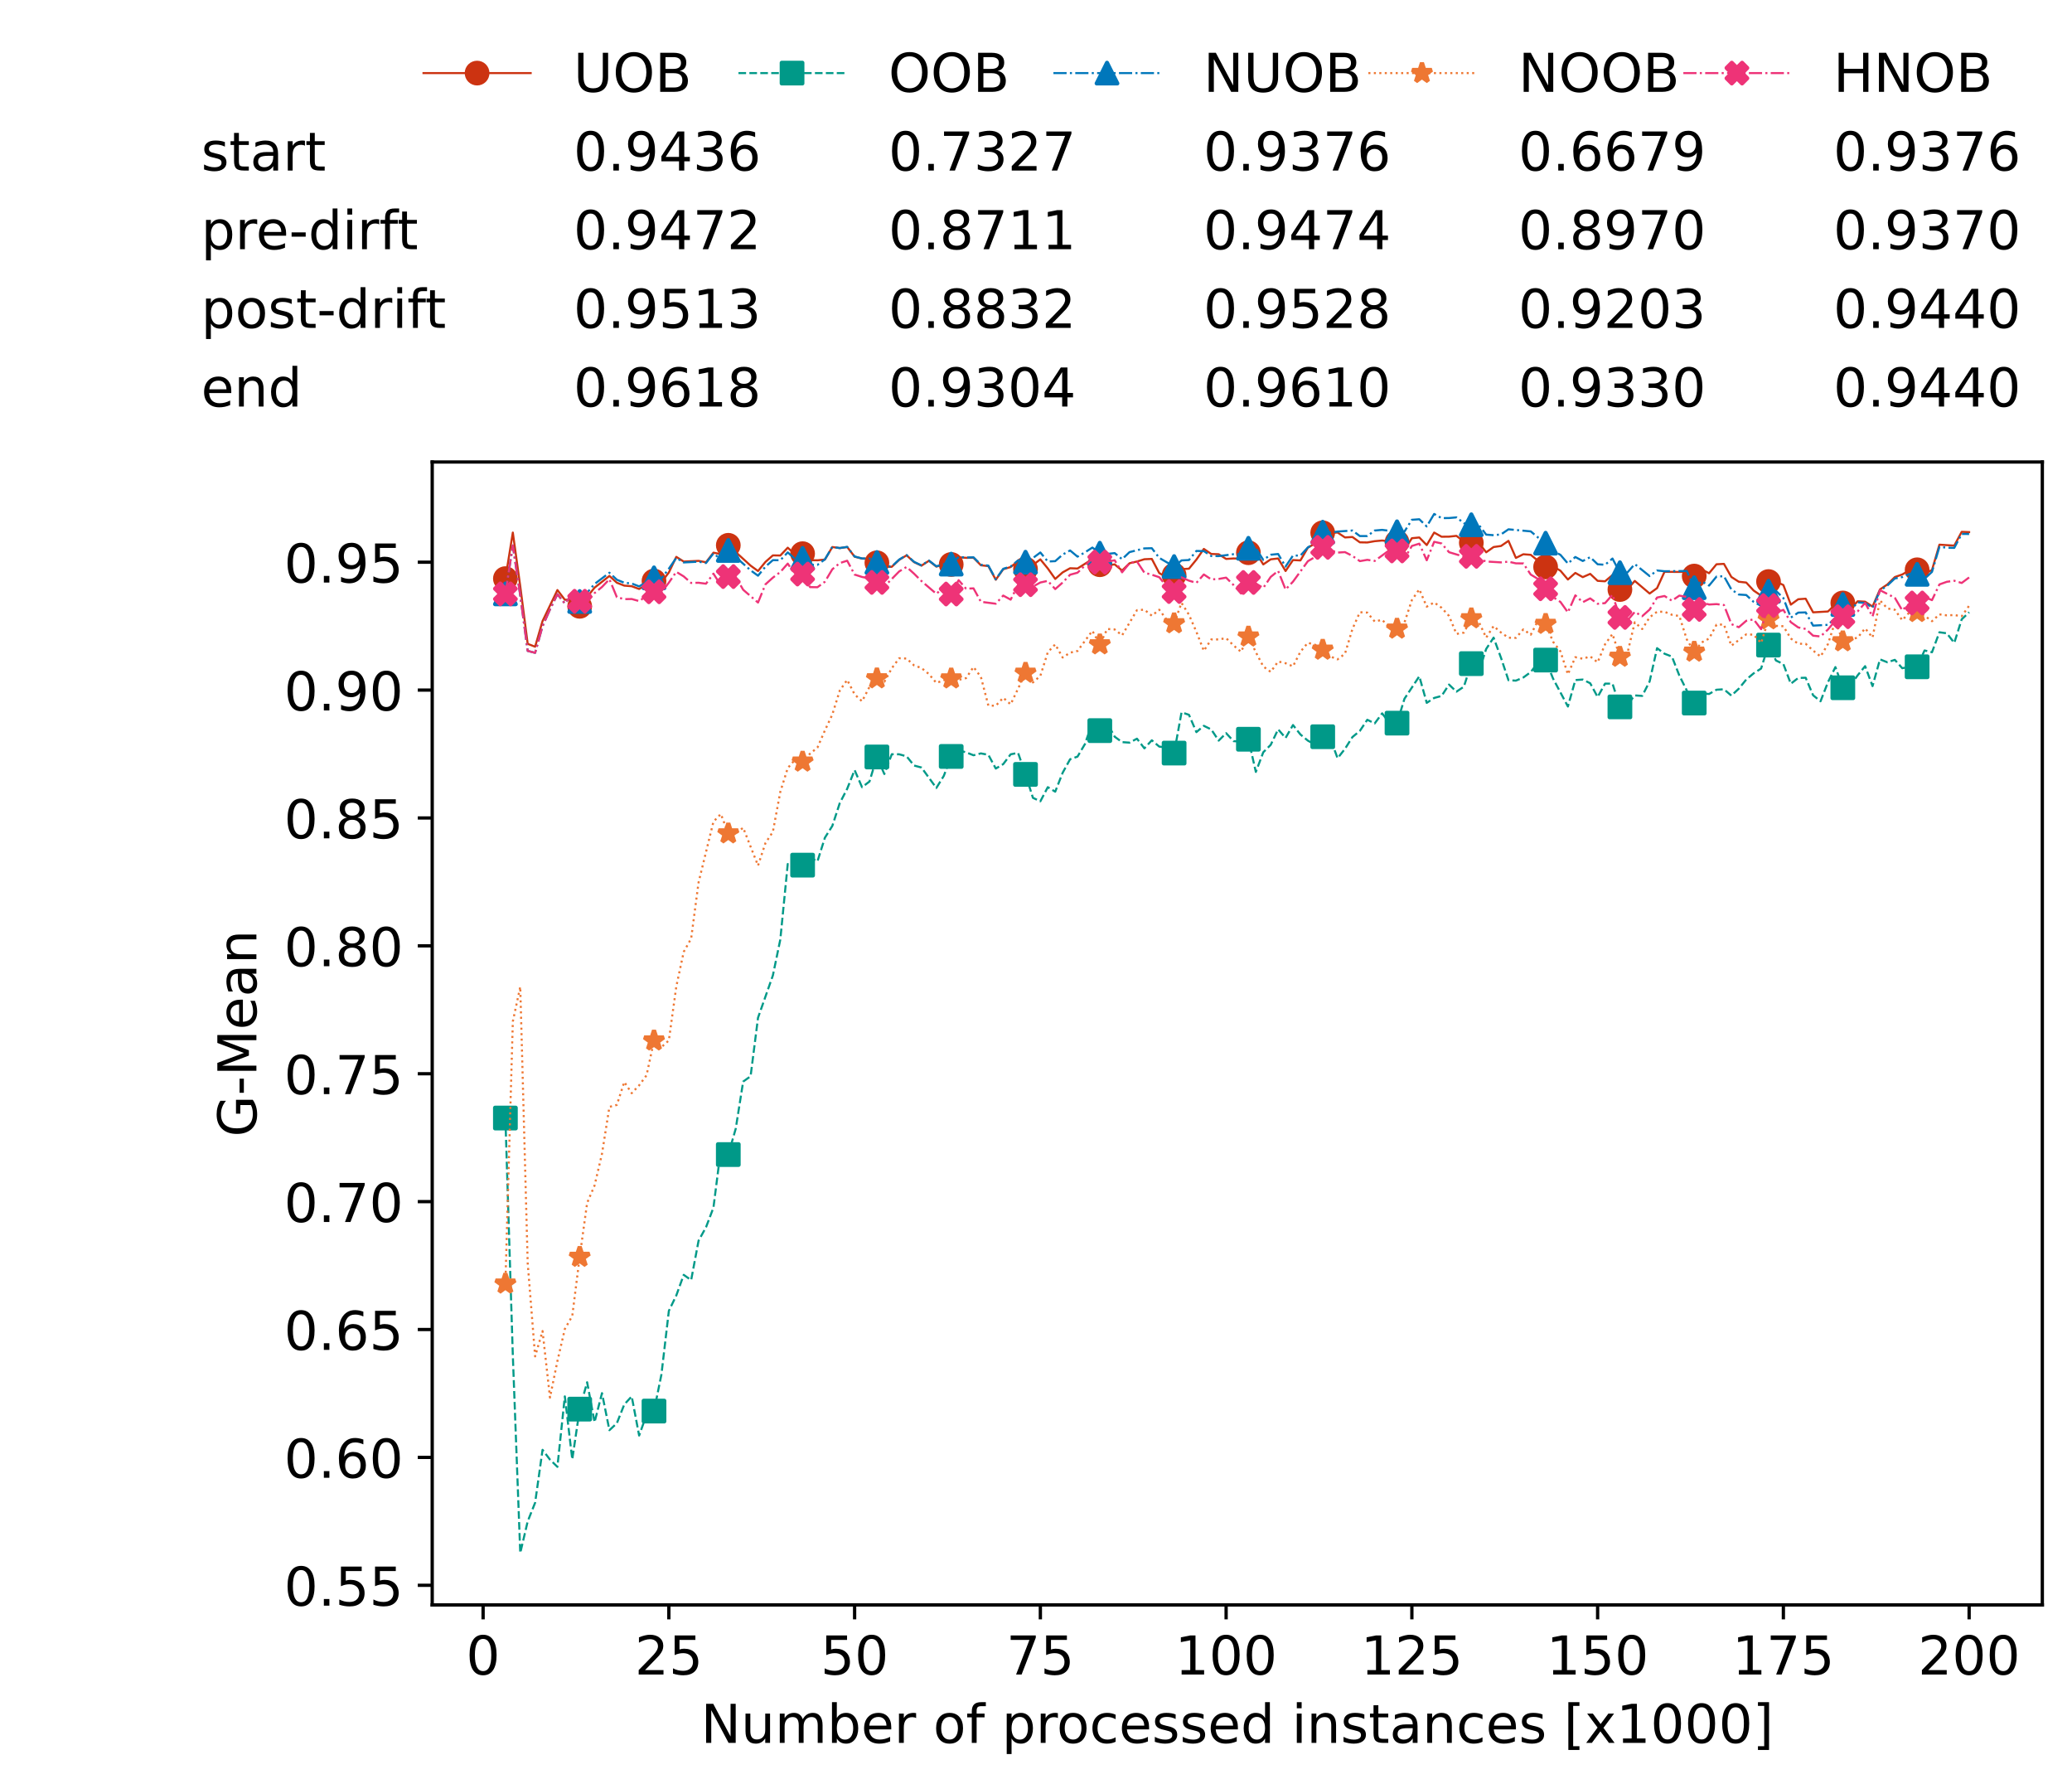 <?xml version="1.0" encoding="utf-8" standalone="no"?>
<!DOCTYPE svg PUBLIC "-//W3C//DTD SVG 1.1//EN"
  "http://www.w3.org/Graphics/SVG/1.1/DTD/svg11.dtd">
<!-- Created with matplotlib (https://matplotlib.org/) -->
<svg height="432.615pt" version="1.1" viewBox="0 0 502.65 432.615" width="502.65pt" xmlns="http://www.w3.org/2000/svg" xmlns:xlink="http://www.w3.org/1999/xlink">
 <defs>
  <style type="text/css">*{stroke-linecap:butt;stroke-linejoin:round;}</style>
 </defs>
 <g id="figure_1">
  <g id="patch_1">
   <path d="M 0 432.615 
L 502.65 432.615 
L 502.65 0 
L 0 0 
z
" style="fill:#ffffff;"/>
  </g>
  <g id="axes_1">
   <g id="patch_2">
    <path d="M 104.85 389.252 
L 495.45 389.252 
L 495.45 112.052 
L 104.85 112.052 
z
" style="fill:#ffffff;"/>
   </g>
   <g id="matplotlib.axis_1">
    <g id="xtick_1">
     <g id="line2d_1">
      <defs>
       <path d="M 0 0 
L 0 3.5 
" id="mb444623a77" style="stroke:#000000;stroke-width:0.8;"/>
      </defs>
      <g>
       <use style="stroke:#000000;stroke-width:0.8;" x="117.197" xlink:href="#mb444623a77" y="389.252"/>
      </g>
     </g>
     <g id="text_1">
      <!-- 0 -->
      <g transform="translate(113.061 406.13)scale(0.13 -0.13)">
       <defs>
        <path d="M 31.781 66.406 
Q 24.172 66.406 20.328 58.906 
Q 16.5 51.422 16.5 36.375 
Q 16.5 21.391 20.328 13.891 
Q 24.172 6.391 31.781 6.391 
Q 39.453 6.391 43.281 13.891 
Q 47.125 21.391 47.125 36.375 
Q 47.125 51.422 43.281 58.906 
Q 39.453 66.406 31.781 66.406 
z
M 31.781 74.219 
Q 44.047 74.219 50.516 64.516 
Q 56.984 54.828 56.984 36.375 
Q 56.984 17.969 50.516 8.266 
Q 44.047 -1.422 31.781 -1.422 
Q 19.531 -1.422 13.062 8.266 
Q 6.594 17.969 6.594 36.375 
Q 6.594 54.828 13.062 64.516 
Q 19.531 74.219 31.781 74.219 
z
" id="DejaVuSans-48"/>
       </defs>
       <use xlink:href="#DejaVuSans-48"/>
      </g>
     </g>
    </g>
    <g id="xtick_2">
     <g id="line2d_2">
      <g>
       <use style="stroke:#000000;stroke-width:0.8;" x="162.259" xlink:href="#mb444623a77" y="389.252"/>
      </g>
     </g>
     <g id="text_2">
      <!-- 25 -->
      <g transform="translate(153.988 406.13)scale(0.13 -0.13)">
       <defs>
        <path d="M 19.188 8.297 
L 53.609 8.297 
L 53.609 0 
L 7.328 0 
L 7.328 8.297 
Q 12.938 14.109 22.625 23.891 
Q 32.328 33.688 34.812 36.531 
Q 39.547 41.844 41.422 45.531 
Q 43.312 49.219 43.312 52.781 
Q 43.312 58.594 39.234 62.25 
Q 35.156 65.922 28.609 65.922 
Q 23.969 65.922 18.812 64.312 
Q 13.672 62.703 7.812 59.422 
L 7.812 69.391 
Q 13.766 71.781 18.938 73 
Q 24.125 74.219 28.422 74.219 
Q 39.75 74.219 46.484 68.547 
Q 53.219 62.891 53.219 53.422 
Q 53.219 48.922 51.531 44.891 
Q 49.859 40.875 45.406 35.406 
Q 44.188 33.984 37.641 27.219 
Q 31.109 20.453 19.188 8.297 
z
" id="DejaVuSans-50"/>
        <path d="M 10.797 72.906 
L 49.516 72.906 
L 49.516 64.594 
L 19.828 64.594 
L 19.828 46.734 
Q 21.969 47.469 24.109 47.828 
Q 26.266 48.188 28.422 48.188 
Q 40.625 48.188 47.75 41.5 
Q 54.891 34.812 54.891 23.391 
Q 54.891 11.625 47.562 5.094 
Q 40.234 -1.422 26.906 -1.422 
Q 22.312 -1.422 17.547 -0.641 
Q 12.797 0.141 7.719 1.703 
L 7.719 11.625 
Q 12.109 9.234 16.797 8.062 
Q 21.484 6.891 26.703 6.891 
Q 35.156 6.891 40.078 11.328 
Q 45.016 15.766 45.016 23.391 
Q 45.016 31 40.078 35.438 
Q 35.156 39.891 26.703 39.891 
Q 22.75 39.891 18.812 39.016 
Q 14.891 38.141 10.797 36.281 
z
" id="DejaVuSans-53"/>
       </defs>
       <use xlink:href="#DejaVuSans-50"/>
       <use x="63.623" xlink:href="#DejaVuSans-53"/>
      </g>
     </g>
    </g>
    <g id="xtick_3">
     <g id="line2d_3">
      <g>
       <use style="stroke:#000000;stroke-width:0.8;" x="207.322" xlink:href="#mb444623a77" y="389.252"/>
      </g>
     </g>
     <g id="text_3">
      <!-- 50 -->
      <g transform="translate(199.05 406.13)scale(0.13 -0.13)">
       <use xlink:href="#DejaVuSans-53"/>
       <use x="63.623" xlink:href="#DejaVuSans-48"/>
      </g>
     </g>
    </g>
    <g id="xtick_4">
     <g id="line2d_4">
      <g>
       <use style="stroke:#000000;stroke-width:0.8;" x="252.384" xlink:href="#mb444623a77" y="389.252"/>
      </g>
     </g>
     <g id="text_4">
      <!-- 75 -->
      <g transform="translate(244.113 406.13)scale(0.13 -0.13)">
       <defs>
        <path d="M 8.203 72.906 
L 55.078 72.906 
L 55.078 68.703 
L 28.609 0 
L 18.312 0 
L 43.219 64.594 
L 8.203 64.594 
z
" id="DejaVuSans-55"/>
       </defs>
       <use xlink:href="#DejaVuSans-55"/>
       <use x="63.623" xlink:href="#DejaVuSans-53"/>
      </g>
     </g>
    </g>
    <g id="xtick_5">
     <g id="line2d_5">
      <g>
       <use style="stroke:#000000;stroke-width:0.8;" x="297.446" xlink:href="#mb444623a77" y="389.252"/>
      </g>
     </g>
     <g id="text_5">
      <!-- 100 -->
      <g transform="translate(285.039 406.13)scale(0.13 -0.13)">
       <defs>
        <path d="M 12.406 8.297 
L 28.516 8.297 
L 28.516 63.922 
L 10.984 60.406 
L 10.984 69.391 
L 28.422 72.906 
L 38.281 72.906 
L 38.281 8.297 
L 54.391 8.297 
L 54.391 0 
L 12.406 0 
z
" id="DejaVuSans-49"/>
       </defs>
       <use xlink:href="#DejaVuSans-49"/>
       <use x="63.623" xlink:href="#DejaVuSans-48"/>
       <use x="127.246" xlink:href="#DejaVuSans-48"/>
      </g>
     </g>
    </g>
    <g id="xtick_6">
     <g id="line2d_6">
      <g>
       <use style="stroke:#000000;stroke-width:0.8;" x="342.509" xlink:href="#mb444623a77" y="389.252"/>
      </g>
     </g>
     <g id="text_6">
      <!-- 125 -->
      <g transform="translate(330.102 406.13)scale(0.13 -0.13)">
       <use xlink:href="#DejaVuSans-49"/>
       <use x="63.623" xlink:href="#DejaVuSans-50"/>
       <use x="127.246" xlink:href="#DejaVuSans-53"/>
      </g>
     </g>
    </g>
    <g id="xtick_7">
     <g id="line2d_7">
      <g>
       <use style="stroke:#000000;stroke-width:0.8;" x="387.571" xlink:href="#mb444623a77" y="389.252"/>
      </g>
     </g>
     <g id="text_7">
      <!-- 150 -->
      <g transform="translate(375.164 406.13)scale(0.13 -0.13)">
       <use xlink:href="#DejaVuSans-49"/>
       <use x="63.623" xlink:href="#DejaVuSans-53"/>
       <use x="127.246" xlink:href="#DejaVuSans-48"/>
      </g>
     </g>
    </g>
    <g id="xtick_8">
     <g id="line2d_8">
      <g>
       <use style="stroke:#000000;stroke-width:0.8;" x="432.633" xlink:href="#mb444623a77" y="389.252"/>
      </g>
     </g>
     <g id="text_8">
      <!-- 175 -->
      <g transform="translate(420.226 406.13)scale(0.13 -0.13)">
       <use xlink:href="#DejaVuSans-49"/>
       <use x="63.623" xlink:href="#DejaVuSans-55"/>
       <use x="127.246" xlink:href="#DejaVuSans-53"/>
      </g>
     </g>
    </g>
    <g id="xtick_9">
     <g id="line2d_9">
      <g>
       <use style="stroke:#000000;stroke-width:0.8;" x="477.695" xlink:href="#mb444623a77" y="389.252"/>
      </g>
     </g>
     <g id="text_9">
      <!-- 200 -->
      <g transform="translate(465.289 406.13)scale(0.13 -0.13)">
       <use xlink:href="#DejaVuSans-50"/>
       <use x="63.623" xlink:href="#DejaVuSans-48"/>
       <use x="127.246" xlink:href="#DejaVuSans-48"/>
      </g>
     </g>
    </g>
    <g id="text_10">
     <!-- Number of processed instances [x1000] -->
     <g transform="translate(170.025 422.711)scale(0.13 -0.13)">
      <defs>
       <path d="M 9.812 72.906 
L 23.094 72.906 
L 55.422 11.922 
L 55.422 72.906 
L 64.984 72.906 
L 64.984 0 
L 51.703 0 
L 19.391 60.984 
L 19.391 0 
L 9.812 0 
z
" id="DejaVuSans-78"/>
       <path d="M 8.5 21.578 
L 8.5 54.688 
L 17.484 54.688 
L 17.484 21.922 
Q 17.484 14.156 20.5 10.266 
Q 23.531 6.391 29.594 6.391 
Q 36.859 6.391 41.078 11.031 
Q 45.312 15.672 45.312 23.688 
L 45.312 54.688 
L 54.297 54.688 
L 54.297 0 
L 45.312 0 
L 45.312 8.406 
Q 42.047 3.422 37.719 1 
Q 33.406 -1.422 27.688 -1.422 
Q 18.266 -1.422 13.375 4.438 
Q 8.5 10.297 8.5 21.578 
z
M 31.109 56 
z
" id="DejaVuSans-117"/>
       <path d="M 52 44.188 
Q 55.375 50.25 60.062 53.125 
Q 64.75 56 71.094 56 
Q 79.641 56 84.281 50.016 
Q 88.922 44.047 88.922 33.016 
L 88.922 0 
L 79.891 0 
L 79.891 32.719 
Q 79.891 40.578 77.094 44.375 
Q 74.312 48.188 68.609 48.188 
Q 61.625 48.188 57.562 43.547 
Q 53.516 38.922 53.516 30.906 
L 53.516 0 
L 44.484 0 
L 44.484 32.719 
Q 44.484 40.625 41.703 44.406 
Q 38.922 48.188 33.109 48.188 
Q 26.219 48.188 22.156 43.531 
Q 18.109 38.875 18.109 30.906 
L 18.109 0 
L 9.078 0 
L 9.078 54.688 
L 18.109 54.688 
L 18.109 46.188 
Q 21.188 51.219 25.484 53.609 
Q 29.781 56 35.688 56 
Q 41.656 56 45.828 52.969 
Q 50 49.953 52 44.188 
z
" id="DejaVuSans-109"/>
       <path d="M 48.688 27.297 
Q 48.688 37.203 44.609 42.844 
Q 40.531 48.484 33.406 48.484 
Q 26.266 48.484 22.188 42.844 
Q 18.109 37.203 18.109 27.297 
Q 18.109 17.391 22.188 11.75 
Q 26.266 6.109 33.406 6.109 
Q 40.531 6.109 44.609 11.75 
Q 48.688 17.391 48.688 27.297 
z
M 18.109 46.391 
Q 20.953 51.266 25.266 53.625 
Q 29.594 56 35.594 56 
Q 45.562 56 51.781 48.094 
Q 58.016 40.188 58.016 27.297 
Q 58.016 14.406 51.781 6.484 
Q 45.562 -1.422 35.594 -1.422 
Q 29.594 -1.422 25.266 0.953 
Q 20.953 3.328 18.109 8.203 
L 18.109 0 
L 9.078 0 
L 9.078 75.984 
L 18.109 75.984 
z
" id="DejaVuSans-98"/>
       <path d="M 56.203 29.594 
L 56.203 25.203 
L 14.891 25.203 
Q 15.484 15.922 20.484 11.062 
Q 25.484 6.203 34.422 6.203 
Q 39.594 6.203 44.453 7.469 
Q 49.312 8.734 54.109 11.281 
L 54.109 2.781 
Q 49.266 0.734 44.188 -0.344 
Q 39.109 -1.422 33.891 -1.422 
Q 20.797 -1.422 13.156 6.188 
Q 5.516 13.812 5.516 26.812 
Q 5.516 40.234 12.766 48.109 
Q 20.016 56 32.328 56 
Q 43.359 56 49.781 48.891 
Q 56.203 41.797 56.203 29.594 
z
M 47.219 32.234 
Q 47.125 39.594 43.094 43.984 
Q 39.062 48.391 32.422 48.391 
Q 24.906 48.391 20.391 44.141 
Q 15.875 39.891 15.188 32.172 
z
" id="DejaVuSans-101"/>
       <path d="M 41.109 46.297 
Q 39.594 47.172 37.812 47.578 
Q 36.031 48 33.891 48 
Q 26.266 48 22.188 43.047 
Q 18.109 38.094 18.109 28.812 
L 18.109 0 
L 9.078 0 
L 9.078 54.688 
L 18.109 54.688 
L 18.109 46.188 
Q 20.953 51.172 25.484 53.578 
Q 30.031 56 36.531 56 
Q 37.453 56 38.578 55.875 
Q 39.703 55.766 41.062 55.516 
z
" id="DejaVuSans-114"/>
       <path id="DejaVuSans-32"/>
       <path d="M 30.609 48.391 
Q 23.391 48.391 19.188 42.75 
Q 14.984 37.109 14.984 27.297 
Q 14.984 17.484 19.156 11.844 
Q 23.344 6.203 30.609 6.203 
Q 37.797 6.203 41.984 11.859 
Q 46.188 17.531 46.188 27.297 
Q 46.188 37.016 41.984 42.703 
Q 37.797 48.391 30.609 48.391 
z
M 30.609 56 
Q 42.328 56 49.016 48.375 
Q 55.719 40.766 55.719 27.297 
Q 55.719 13.875 49.016 6.219 
Q 42.328 -1.422 30.609 -1.422 
Q 18.844 -1.422 12.172 6.219 
Q 5.516 13.875 5.516 27.297 
Q 5.516 40.766 12.172 48.375 
Q 18.844 56 30.609 56 
z
" id="DejaVuSans-111"/>
       <path d="M 37.109 75.984 
L 37.109 68.5 
L 28.516 68.5 
Q 23.688 68.5 21.797 66.547 
Q 19.922 64.594 19.922 59.516 
L 19.922 54.688 
L 34.719 54.688 
L 34.719 47.703 
L 19.922 47.703 
L 19.922 0 
L 10.891 0 
L 10.891 47.703 
L 2.297 47.703 
L 2.297 54.688 
L 10.891 54.688 
L 10.891 58.5 
Q 10.891 67.625 15.141 71.797 
Q 19.391 75.984 28.609 75.984 
z
" id="DejaVuSans-102"/>
       <path d="M 18.109 8.203 
L 18.109 -20.797 
L 9.078 -20.797 
L 9.078 54.688 
L 18.109 54.688 
L 18.109 46.391 
Q 20.953 51.266 25.266 53.625 
Q 29.594 56 35.594 56 
Q 45.562 56 51.781 48.094 
Q 58.016 40.188 58.016 27.297 
Q 58.016 14.406 51.781 6.484 
Q 45.562 -1.422 35.594 -1.422 
Q 29.594 -1.422 25.266 0.953 
Q 20.953 3.328 18.109 8.203 
z
M 48.688 27.297 
Q 48.688 37.203 44.609 42.844 
Q 40.531 48.484 33.406 48.484 
Q 26.266 48.484 22.188 42.844 
Q 18.109 37.203 18.109 27.297 
Q 18.109 17.391 22.188 11.75 
Q 26.266 6.109 33.406 6.109 
Q 40.531 6.109 44.609 11.75 
Q 48.688 17.391 48.688 27.297 
z
" id="DejaVuSans-112"/>
       <path d="M 48.781 52.594 
L 48.781 44.188 
Q 44.969 46.297 41.141 47.344 
Q 37.312 48.391 33.406 48.391 
Q 24.656 48.391 19.812 42.844 
Q 14.984 37.312 14.984 27.297 
Q 14.984 17.281 19.812 11.734 
Q 24.656 6.203 33.406 6.203 
Q 37.312 6.203 41.141 7.25 
Q 44.969 8.297 48.781 10.406 
L 48.781 2.094 
Q 45.016 0.344 40.984 -0.531 
Q 36.969 -1.422 32.422 -1.422 
Q 20.062 -1.422 12.781 6.344 
Q 5.516 14.109 5.516 27.297 
Q 5.516 40.672 12.859 48.328 
Q 20.219 56 33.016 56 
Q 37.156 56 41.109 55.141 
Q 45.062 54.297 48.781 52.594 
z
" id="DejaVuSans-99"/>
       <path d="M 44.281 53.078 
L 44.281 44.578 
Q 40.484 46.531 36.375 47.5 
Q 32.281 48.484 27.875 48.484 
Q 21.188 48.484 17.844 46.438 
Q 14.5 44.391 14.5 40.281 
Q 14.5 37.156 16.891 35.375 
Q 19.281 33.594 26.516 31.984 
L 29.594 31.297 
Q 39.156 29.25 43.188 25.516 
Q 47.219 21.781 47.219 15.094 
Q 47.219 7.469 41.188 3.016 
Q 35.156 -1.422 24.609 -1.422 
Q 20.219 -1.422 15.453 -0.562 
Q 10.688 0.297 5.422 2 
L 5.422 11.281 
Q 10.406 8.688 15.234 7.391 
Q 20.062 6.109 24.812 6.109 
Q 31.156 6.109 34.562 8.281 
Q 37.984 10.453 37.984 14.406 
Q 37.984 18.062 35.516 20.016 
Q 33.062 21.969 24.703 23.781 
L 21.578 24.516 
Q 13.234 26.266 9.516 29.906 
Q 5.812 33.547 5.812 39.891 
Q 5.812 47.609 11.281 51.797 
Q 16.75 56 26.812 56 
Q 31.781 56 36.172 55.266 
Q 40.578 54.547 44.281 53.078 
z
" id="DejaVuSans-115"/>
       <path d="M 45.406 46.391 
L 45.406 75.984 
L 54.391 75.984 
L 54.391 0 
L 45.406 0 
L 45.406 8.203 
Q 42.578 3.328 38.25 0.953 
Q 33.938 -1.422 27.875 -1.422 
Q 17.969 -1.422 11.734 6.484 
Q 5.516 14.406 5.516 27.297 
Q 5.516 40.188 11.734 48.094 
Q 17.969 56 27.875 56 
Q 33.938 56 38.25 53.625 
Q 42.578 51.266 45.406 46.391 
z
M 14.797 27.297 
Q 14.797 17.391 18.875 11.75 
Q 22.953 6.109 30.078 6.109 
Q 37.203 6.109 41.297 11.75 
Q 45.406 17.391 45.406 27.297 
Q 45.406 37.203 41.297 42.844 
Q 37.203 48.484 30.078 48.484 
Q 22.953 48.484 18.875 42.844 
Q 14.797 37.203 14.797 27.297 
z
" id="DejaVuSans-100"/>
       <path d="M 9.422 54.688 
L 18.406 54.688 
L 18.406 0 
L 9.422 0 
z
M 9.422 75.984 
L 18.406 75.984 
L 18.406 64.594 
L 9.422 64.594 
z
" id="DejaVuSans-105"/>
       <path d="M 54.891 33.016 
L 54.891 0 
L 45.906 0 
L 45.906 32.719 
Q 45.906 40.484 42.875 44.328 
Q 39.844 48.188 33.797 48.188 
Q 26.516 48.188 22.312 43.547 
Q 18.109 38.922 18.109 30.906 
L 18.109 0 
L 9.078 0 
L 9.078 54.688 
L 18.109 54.688 
L 18.109 46.188 
Q 21.344 51.125 25.703 53.562 
Q 30.078 56 35.797 56 
Q 45.219 56 50.047 50.172 
Q 54.891 44.344 54.891 33.016 
z
" id="DejaVuSans-110"/>
       <path d="M 18.312 70.219 
L 18.312 54.688 
L 36.812 54.688 
L 36.812 47.703 
L 18.312 47.703 
L 18.312 18.016 
Q 18.312 11.328 20.141 9.422 
Q 21.969 7.516 27.594 7.516 
L 36.812 7.516 
L 36.812 0 
L 27.594 0 
Q 17.188 0 13.234 3.875 
Q 9.281 7.766 9.281 18.016 
L 9.281 47.703 
L 2.688 47.703 
L 2.688 54.688 
L 9.281 54.688 
L 9.281 70.219 
z
" id="DejaVuSans-116"/>
       <path d="M 34.281 27.484 
Q 23.391 27.484 19.188 25 
Q 14.984 22.516 14.984 16.5 
Q 14.984 11.719 18.141 8.906 
Q 21.297 6.109 26.703 6.109 
Q 34.188 6.109 38.703 11.406 
Q 43.219 16.703 43.219 25.484 
L 43.219 27.484 
z
M 52.203 31.203 
L 52.203 0 
L 43.219 0 
L 43.219 8.297 
Q 40.141 3.328 35.547 0.953 
Q 30.953 -1.422 24.312 -1.422 
Q 15.922 -1.422 10.953 3.297 
Q 6 8.016 6 15.922 
Q 6 25.141 12.172 29.828 
Q 18.359 34.516 30.609 34.516 
L 43.219 34.516 
L 43.219 35.406 
Q 43.219 41.609 39.141 45 
Q 35.062 48.391 27.688 48.391 
Q 23 48.391 18.547 47.266 
Q 14.109 46.141 10.016 43.891 
L 10.016 52.203 
Q 14.938 54.109 19.578 55.047 
Q 24.219 56 28.609 56 
Q 40.484 56 46.344 49.844 
Q 52.203 43.703 52.203 31.203 
z
" id="DejaVuSans-97"/>
       <path d="M 8.594 75.984 
L 29.297 75.984 
L 29.297 69 
L 17.578 69 
L 17.578 -6.203 
L 29.297 -6.203 
L 29.297 -13.188 
L 8.594 -13.188 
z
" id="DejaVuSans-91"/>
       <path d="M 54.891 54.688 
L 35.109 28.078 
L 55.906 0 
L 45.312 0 
L 29.391 21.484 
L 13.484 0 
L 2.875 0 
L 24.125 28.609 
L 4.688 54.688 
L 15.281 54.688 
L 29.781 35.203 
L 44.281 54.688 
z
" id="DejaVuSans-120"/>
       <path d="M 30.422 75.984 
L 30.422 -13.188 
L 9.719 -13.188 
L 9.719 -6.203 
L 21.391 -6.203 
L 21.391 69 
L 9.719 69 
L 9.719 75.984 
z
" id="DejaVuSans-93"/>
      </defs>
      <use xlink:href="#DejaVuSans-78"/>
      <use x="74.805" xlink:href="#DejaVuSans-117"/>
      <use x="138.184" xlink:href="#DejaVuSans-109"/>
      <use x="235.596" xlink:href="#DejaVuSans-98"/>
      <use x="299.072" xlink:href="#DejaVuSans-101"/>
      <use x="360.596" xlink:href="#DejaVuSans-114"/>
      <use x="401.709" xlink:href="#DejaVuSans-32"/>
      <use x="433.496" xlink:href="#DejaVuSans-111"/>
      <use x="494.678" xlink:href="#DejaVuSans-102"/>
      <use x="529.883" xlink:href="#DejaVuSans-32"/>
      <use x="561.67" xlink:href="#DejaVuSans-112"/>
      <use x="625.146" xlink:href="#DejaVuSans-114"/>
      <use x="664.01" xlink:href="#DejaVuSans-111"/>
      <use x="725.191" xlink:href="#DejaVuSans-99"/>
      <use x="780.172" xlink:href="#DejaVuSans-101"/>
      <use x="841.695" xlink:href="#DejaVuSans-115"/>
      <use x="893.795" xlink:href="#DejaVuSans-115"/>
      <use x="945.895" xlink:href="#DejaVuSans-101"/>
      <use x="1007.418" xlink:href="#DejaVuSans-100"/>
      <use x="1070.895" xlink:href="#DejaVuSans-32"/>
      <use x="1102.682" xlink:href="#DejaVuSans-105"/>
      <use x="1130.465" xlink:href="#DejaVuSans-110"/>
      <use x="1193.844" xlink:href="#DejaVuSans-115"/>
      <use x="1245.943" xlink:href="#DejaVuSans-116"/>
      <use x="1285.152" xlink:href="#DejaVuSans-97"/>
      <use x="1346.432" xlink:href="#DejaVuSans-110"/>
      <use x="1409.811" xlink:href="#DejaVuSans-99"/>
      <use x="1464.791" xlink:href="#DejaVuSans-101"/>
      <use x="1526.314" xlink:href="#DejaVuSans-115"/>
      <use x="1578.414" xlink:href="#DejaVuSans-32"/>
      <use x="1610.201" xlink:href="#DejaVuSans-91"/>
      <use x="1649.215" xlink:href="#DejaVuSans-120"/>
      <use x="1708.395" xlink:href="#DejaVuSans-49"/>
      <use x="1772.018" xlink:href="#DejaVuSans-48"/>
      <use x="1835.641" xlink:href="#DejaVuSans-48"/>
      <use x="1899.264" xlink:href="#DejaVuSans-48"/>
      <use x="1962.887" xlink:href="#DejaVuSans-93"/>
     </g>
    </g>
   </g>
   <g id="matplotlib.axis_2">
    <g id="ytick_1">
     <g id="line2d_10">
      <defs>
       <path d="M 0 0 
L -3.5 0 
" id="me2d386f223" style="stroke:#000000;stroke-width:0.8;"/>
      </defs>
      <g>
       <use style="stroke:#000000;stroke-width:0.8;" x="104.85" xlink:href="#me2d386f223" y="384.488"/>
      </g>
     </g>
     <g id="text_11">
      <!-- 0.55 -->
      <g transform="translate(68.905 389.427)scale(0.13 -0.13)">
       <defs>
        <path d="M 10.688 12.406 
L 21 12.406 
L 21 0 
L 10.688 0 
z
" id="DejaVuSans-46"/>
       </defs>
       <use xlink:href="#DejaVuSans-48"/>
       <use x="63.623" xlink:href="#DejaVuSans-46"/>
       <use x="95.41" xlink:href="#DejaVuSans-53"/>
       <use x="159.033" xlink:href="#DejaVuSans-53"/>
      </g>
     </g>
    </g>
    <g id="ytick_2">
     <g id="line2d_11">
      <g>
       <use style="stroke:#000000;stroke-width:0.8;" x="104.85" xlink:href="#me2d386f223" y="353.471"/>
      </g>
     </g>
     <g id="text_12">
      <!-- 0.60 -->
      <g transform="translate(68.905 358.41)scale(0.13 -0.13)">
       <defs>
        <path d="M 33.016 40.375 
Q 26.375 40.375 22.484 35.828 
Q 18.609 31.297 18.609 23.391 
Q 18.609 15.531 22.484 10.953 
Q 26.375 6.391 33.016 6.391 
Q 39.656 6.391 43.531 10.953 
Q 47.406 15.531 47.406 23.391 
Q 47.406 31.297 43.531 35.828 
Q 39.656 40.375 33.016 40.375 
z
M 52.594 71.297 
L 52.594 62.312 
Q 48.875 64.062 45.094 64.984 
Q 41.312 65.922 37.594 65.922 
Q 27.828 65.922 22.672 59.328 
Q 17.531 52.734 16.797 39.406 
Q 19.672 43.656 24.016 45.922 
Q 28.375 48.188 33.594 48.188 
Q 44.578 48.188 50.953 41.516 
Q 57.328 34.859 57.328 23.391 
Q 57.328 12.156 50.688 5.359 
Q 44.047 -1.422 33.016 -1.422 
Q 20.359 -1.422 13.672 8.266 
Q 6.984 17.969 6.984 36.375 
Q 6.984 53.656 15.188 63.938 
Q 23.391 74.219 37.203 74.219 
Q 40.922 74.219 44.703 73.484 
Q 48.484 72.75 52.594 71.297 
z
" id="DejaVuSans-54"/>
       </defs>
       <use xlink:href="#DejaVuSans-48"/>
       <use x="63.623" xlink:href="#DejaVuSans-46"/>
       <use x="95.41" xlink:href="#DejaVuSans-54"/>
       <use x="159.033" xlink:href="#DejaVuSans-48"/>
      </g>
     </g>
    </g>
    <g id="ytick_3">
     <g id="line2d_12">
      <g>
       <use style="stroke:#000000;stroke-width:0.8;" x="104.85" xlink:href="#me2d386f223" y="322.454"/>
      </g>
     </g>
     <g id="text_13">
      <!-- 0.65 -->
      <g transform="translate(68.905 327.393)scale(0.13 -0.13)">
       <use xlink:href="#DejaVuSans-48"/>
       <use x="63.623" xlink:href="#DejaVuSans-46"/>
       <use x="95.41" xlink:href="#DejaVuSans-54"/>
       <use x="159.033" xlink:href="#DejaVuSans-53"/>
      </g>
     </g>
    </g>
    <g id="ytick_4">
     <g id="line2d_13">
      <g>
       <use style="stroke:#000000;stroke-width:0.8;" x="104.85" xlink:href="#me2d386f223" y="291.437"/>
      </g>
     </g>
     <g id="text_14">
      <!-- 0.70 -->
      <g transform="translate(68.905 296.376)scale(0.13 -0.13)">
       <use xlink:href="#DejaVuSans-48"/>
       <use x="63.623" xlink:href="#DejaVuSans-46"/>
       <use x="95.41" xlink:href="#DejaVuSans-55"/>
       <use x="159.033" xlink:href="#DejaVuSans-48"/>
      </g>
     </g>
    </g>
    <g id="ytick_5">
     <g id="line2d_14">
      <g>
       <use style="stroke:#000000;stroke-width:0.8;" x="104.85" xlink:href="#me2d386f223" y="260.42"/>
      </g>
     </g>
     <g id="text_15">
      <!-- 0.75 -->
      <g transform="translate(68.905 265.359)scale(0.13 -0.13)">
       <use xlink:href="#DejaVuSans-48"/>
       <use x="63.623" xlink:href="#DejaVuSans-46"/>
       <use x="95.41" xlink:href="#DejaVuSans-55"/>
       <use x="159.033" xlink:href="#DejaVuSans-53"/>
      </g>
     </g>
    </g>
    <g id="ytick_6">
     <g id="line2d_15">
      <g>
       <use style="stroke:#000000;stroke-width:0.8;" x="104.85" xlink:href="#me2d386f223" y="229.403"/>
      </g>
     </g>
     <g id="text_16">
      <!-- 0.80 -->
      <g transform="translate(68.905 234.341)scale(0.13 -0.13)">
       <defs>
        <path d="M 31.781 34.625 
Q 24.75 34.625 20.719 30.859 
Q 16.703 27.094 16.703 20.516 
Q 16.703 13.922 20.719 10.156 
Q 24.75 6.391 31.781 6.391 
Q 38.812 6.391 42.859 10.172 
Q 46.922 13.969 46.922 20.516 
Q 46.922 27.094 42.891 30.859 
Q 38.875 34.625 31.781 34.625 
z
M 21.922 38.812 
Q 15.578 40.375 12.031 44.719 
Q 8.5 49.078 8.5 55.328 
Q 8.5 64.062 14.719 69.141 
Q 20.953 74.219 31.781 74.219 
Q 42.672 74.219 48.875 69.141 
Q 55.078 64.062 55.078 55.328 
Q 55.078 49.078 51.531 44.719 
Q 48 40.375 41.703 38.812 
Q 48.828 37.156 52.797 32.312 
Q 56.781 27.484 56.781 20.516 
Q 56.781 9.906 50.312 4.234 
Q 43.844 -1.422 31.781 -1.422 
Q 19.734 -1.422 13.25 4.234 
Q 6.781 9.906 6.781 20.516 
Q 6.781 27.484 10.781 32.312 
Q 14.797 37.156 21.922 38.812 
z
M 18.312 54.391 
Q 18.312 48.734 21.844 45.562 
Q 25.391 42.391 31.781 42.391 
Q 38.141 42.391 41.719 45.562 
Q 45.312 48.734 45.312 54.391 
Q 45.312 60.062 41.719 63.234 
Q 38.141 66.406 31.781 66.406 
Q 25.391 66.406 21.844 63.234 
Q 18.312 60.062 18.312 54.391 
z
" id="DejaVuSans-56"/>
       </defs>
       <use xlink:href="#DejaVuSans-48"/>
       <use x="63.623" xlink:href="#DejaVuSans-46"/>
       <use x="95.41" xlink:href="#DejaVuSans-56"/>
       <use x="159.033" xlink:href="#DejaVuSans-48"/>
      </g>
     </g>
    </g>
    <g id="ytick_7">
     <g id="line2d_16">
      <g>
       <use style="stroke:#000000;stroke-width:0.8;" x="104.85" xlink:href="#me2d386f223" y="198.385"/>
      </g>
     </g>
     <g id="text_17">
      <!-- 0.85 -->
      <g transform="translate(68.905 203.324)scale(0.13 -0.13)">
       <use xlink:href="#DejaVuSans-48"/>
       <use x="63.623" xlink:href="#DejaVuSans-46"/>
       <use x="95.41" xlink:href="#DejaVuSans-56"/>
       <use x="159.033" xlink:href="#DejaVuSans-53"/>
      </g>
     </g>
    </g>
    <g id="ytick_8">
     <g id="line2d_17">
      <g>
       <use style="stroke:#000000;stroke-width:0.8;" x="104.85" xlink:href="#me2d386f223" y="167.368"/>
      </g>
     </g>
     <g id="text_18">
      <!-- 0.90 -->
      <g transform="translate(68.905 172.307)scale(0.13 -0.13)">
       <defs>
        <path d="M 10.984 1.516 
L 10.984 10.5 
Q 14.703 8.734 18.5 7.812 
Q 22.312 6.891 25.984 6.891 
Q 35.75 6.891 40.891 13.453 
Q 46.047 20.016 46.781 33.406 
Q 43.953 29.203 39.594 26.953 
Q 35.25 24.703 29.984 24.703 
Q 19.047 24.703 12.672 31.312 
Q 6.297 37.938 6.297 49.422 
Q 6.297 60.641 12.938 67.422 
Q 19.578 74.219 30.609 74.219 
Q 43.266 74.219 49.922 64.516 
Q 56.594 54.828 56.594 36.375 
Q 56.594 19.141 48.406 8.859 
Q 40.234 -1.422 26.422 -1.422 
Q 22.703 -1.422 18.891 -0.688 
Q 15.094 0.047 10.984 1.516 
z
M 30.609 32.422 
Q 37.25 32.422 41.125 36.953 
Q 45.016 41.5 45.016 49.422 
Q 45.016 57.281 41.125 61.844 
Q 37.25 66.406 30.609 66.406 
Q 23.969 66.406 20.094 61.844 
Q 16.219 57.281 16.219 49.422 
Q 16.219 41.5 20.094 36.953 
Q 23.969 32.422 30.609 32.422 
z
" id="DejaVuSans-57"/>
       </defs>
       <use xlink:href="#DejaVuSans-48"/>
       <use x="63.623" xlink:href="#DejaVuSans-46"/>
       <use x="95.41" xlink:href="#DejaVuSans-57"/>
       <use x="159.033" xlink:href="#DejaVuSans-48"/>
      </g>
     </g>
    </g>
    <g id="ytick_9">
     <g id="line2d_18">
      <g>
       <use style="stroke:#000000;stroke-width:0.8;" x="104.85" xlink:href="#me2d386f223" y="136.351"/>
      </g>
     </g>
     <g id="text_19">
      <!-- 0.95 -->
      <g transform="translate(68.905 141.29)scale(0.13 -0.13)">
       <use xlink:href="#DejaVuSans-48"/>
       <use x="63.623" xlink:href="#DejaVuSans-46"/>
       <use x="95.41" xlink:href="#DejaVuSans-57"/>
       <use x="159.033" xlink:href="#DejaVuSans-53"/>
      </g>
     </g>
    </g>
    <g id="text_20">
     <!-- G-Mean -->
     <g transform="translate(62.201 275.744)rotate(-90)scale(0.13 -0.13)">
      <defs>
       <path d="M 59.516 10.406 
L 59.516 29.984 
L 43.406 29.984 
L 43.406 38.094 
L 69.281 38.094 
L 69.281 6.781 
Q 63.578 2.734 56.688 0.656 
Q 49.812 -1.422 42 -1.422 
Q 24.906 -1.422 15.25 8.562 
Q 5.609 18.562 5.609 36.375 
Q 5.609 54.25 15.25 64.234 
Q 24.906 74.219 42 74.219 
Q 49.125 74.219 55.547 72.453 
Q 61.969 70.703 67.391 67.281 
L 67.391 56.781 
Q 61.922 61.422 55.766 63.766 
Q 49.609 66.109 42.828 66.109 
Q 29.438 66.109 22.719 58.641 
Q 16.016 51.172 16.016 36.375 
Q 16.016 21.625 22.719 14.156 
Q 29.438 6.688 42.828 6.688 
Q 48.047 6.688 52.141 7.594 
Q 56.25 8.5 59.516 10.406 
z
" id="DejaVuSans-71"/>
       <path d="M 4.891 31.391 
L 31.203 31.391 
L 31.203 23.391 
L 4.891 23.391 
z
" id="DejaVuSans-45"/>
       <path d="M 9.812 72.906 
L 24.516 72.906 
L 43.109 23.297 
L 61.812 72.906 
L 76.516 72.906 
L 76.516 0 
L 66.891 0 
L 66.891 64.016 
L 48.094 14.016 
L 38.188 14.016 
L 19.391 64.016 
L 19.391 0 
L 9.812 0 
z
" id="DejaVuSans-77"/>
      </defs>
      <use xlink:href="#DejaVuSans-71"/>
      <use x="77.49" xlink:href="#DejaVuSans-45"/>
      <use x="113.574" xlink:href="#DejaVuSans-77"/>
      <use x="199.854" xlink:href="#DejaVuSans-101"/>
      <use x="261.377" xlink:href="#DejaVuSans-97"/>
      <use x="322.656" xlink:href="#DejaVuSans-110"/>
     </g>
    </g>
   </g>
   <g id="line2d_19"/>
   <g id="line2d_20"/>
   <g id="line2d_21"/>
   <g id="line2d_22"/>
   <g id="line2d_23"/>
   <g id="line2d_24">
    <path clip-path="url(#p2e9daf24ae)" d="M 122.605 140.334 
L 124.407 129.165 
L 126.21 142.205 
L 128.012 156.155 
L 129.815 156.847 
L 131.617 150.629 
L 135.222 143.109 
L 137.024 145.455 
L 138.827 145.453 
L 140.629 147.05 
L 144.234 142.531 
L 147.839 139.683 
L 149.642 141.328 
L 151.444 142.035 
L 153.247 142.181 
L 155.049 142.848 
L 156.852 141.765 
L 158.654 140.923 
L 160.457 141.196 
L 162.259 138.848 
L 164.062 135.059 
L 165.864 136.197 
L 169.469 136.027 
L 171.272 136.37 
L 173.074 134.041 
L 174.877 134.396 
L 176.679 132.253 
L 182.087 137.182 
L 183.889 138.492 
L 185.692 136.284 
L 187.494 134.699 
L 189.297 134.73 
L 191.099 132.837 
L 192.902 134.46 
L 194.704 134.286 
L 196.507 135.862 
L 198.309 135.891 
L 200.112 135.714 
L 201.914 132.676 
L 203.717 132.931 
L 205.519 132.669 
L 207.322 135.016 
L 209.124 135.482 
L 210.927 135.508 
L 214.532 137.471 
L 216.334 137.471 
L 218.137 135.783 
L 219.939 134.686 
L 221.742 136.337 
L 223.544 137.187 
L 225.347 136.015 
L 227.149 137.421 
L 228.952 136.925 
L 230.754 136.903 
L 232.557 135.15 
L 234.359 135.29 
L 236.162 135.272 
L 237.964 137.1 
L 239.767 137.297 
L 241.569 140.607 
L 243.372 138.06 
L 245.174 137.53 
L 246.976 136.079 
L 248.779 138.032 
L 250.581 137.023 
L 252.384 135.665 
L 254.186 137.867 
L 255.989 140.412 
L 257.791 138.821 
L 259.594 137.818 
L 261.396 137.884 
L 265.001 135.604 
L 266.804 136.966 
L 268.606 137.126 
L 270.409 136.884 
L 272.211 138.374 
L 274.014 136.608 
L 275.816 136.191 
L 277.619 135.633 
L 279.421 135.557 
L 281.224 138.992 
L 283.026 140.001 
L 284.829 139.489 
L 286.631 138.032 
L 288.434 137.923 
L 290.236 135.723 
L 292.039 133.131 
L 293.841 134.358 
L 295.644 134.421 
L 297.446 135.558 
L 299.249 135.445 
L 301.051 135.499 
L 302.854 134.058 
L 304.656 134.011 
L 306.459 136.889 
L 308.261 135.658 
L 310.064 135.445 
L 311.866 138.491 
L 313.669 135.828 
L 315.471 135.922 
L 317.274 132.838 
L 319.076 131.786 
L 320.879 129.219 
L 322.681 129.298 
L 324.484 129.152 
L 326.286 130.352 
L 328.089 130.239 
L 329.891 131.535 
L 331.694 131.569 
L 333.496 131.254 
L 335.299 131.096 
L 338.904 131.492 
L 340.706 133.38 
L 342.509 130.535 
L 344.311 130.356 
L 346.114 132.197 
L 347.916 129.165 
L 349.719 130.173 
L 351.521 130.155 
L 353.324 129.963 
L 355.126 131.348 
L 356.928 131.654 
L 358.731 131.642 
L 360.533 133.951 
L 362.336 132.674 
L 364.138 132.417 
L 365.941 131.178 
L 367.743 135.312 
L 369.546 134.426 
L 371.348 134.566 
L 374.953 137.509 
L 376.756 137.359 
L 378.558 138.427 
L 380.361 140.553 
L 382.163 138.951 
L 383.966 139.972 
L 385.768 139.184 
L 387.571 140.874 
L 389.373 140.984 
L 391.176 139.47 
L 392.978 142.981 
L 394.781 142.93 
L 396.583 140.896 
L 400.188 143.951 
L 401.991 142.638 
L 403.793 138.683 
L 407.398 138.716 
L 409.201 138.634 
L 411.003 139.719 
L 412.806 138.108 
L 414.608 139.029 
L 416.411 136.854 
L 418.213 136.759 
L 420.016 139.932 
L 421.818 141.092 
L 423.621 141.289 
L 425.423 143.232 
L 427.226 144.449 
L 429.028 141.047 
L 430.831 141.043 
L 432.633 141.899 
L 434.436 146.644 
L 436.238 145.336 
L 438.041 145.203 
L 439.843 148.512 
L 443.448 148.306 
L 445.251 146.589 
L 447.053 146.241 
L 448.856 147.733 
L 450.658 145.829 
L 452.461 145.926 
L 454.263 147.108 
L 456.066 142.961 
L 457.868 141.749 
L 459.671 139.957 
L 461.473 139.329 
L 463.276 138.288 
L 465.078 138.194 
L 466.881 139.13 
L 468.683 138.258 
L 470.485 132.103 
L 474.09 132.33 
L 475.893 128.986 
L 477.695 129.054 
L 477.695 129.054 
" style="fill:none;stroke:#cc3311;stroke-linecap:square;stroke-width:0.5;"/>
    <defs>
     <path d="M 0 2.5 
C 0.663 2.5 1.299 2.237 1.768 1.768 
C 2.237 1.299 2.5 0.663 2.5 0 
C 2.5 -0.663 2.237 -1.299 1.768 -1.768 
C 1.299 -2.237 0.663 -2.5 0 -2.5 
C -0.663 -2.5 -1.299 -2.237 -1.768 -1.768 
C -2.237 -1.299 -2.5 -0.663 -2.5 0 
C -2.5 0.663 -2.237 1.299 -1.768 1.768 
C -1.299 2.237 -0.663 2.5 0 2.5 
z
" id="md2eb2e3f63" style="stroke:#cc3311;"/>
    </defs>
    <g clip-path="url(#p2e9daf24ae)">
     <use style="fill:#cc3311;stroke:#cc3311;" x="122.605" xlink:href="#md2eb2e3f63" y="140.334"/>
     <use style="fill:#cc3311;stroke:#cc3311;" x="140.629" xlink:href="#md2eb2e3f63" y="147.05"/>
     <use style="fill:#cc3311;stroke:#cc3311;" x="158.654" xlink:href="#md2eb2e3f63" y="140.923"/>
     <use style="fill:#cc3311;stroke:#cc3311;" x="176.679" xlink:href="#md2eb2e3f63" y="132.253"/>
     <use style="fill:#cc3311;stroke:#cc3311;" x="194.704" xlink:href="#md2eb2e3f63" y="134.286"/>
     <use style="fill:#cc3311;stroke:#cc3311;" x="212.729" xlink:href="#md2eb2e3f63" y="136.493"/>
     <use style="fill:#cc3311;stroke:#cc3311;" x="230.754" xlink:href="#md2eb2e3f63" y="136.903"/>
     <use style="fill:#cc3311;stroke:#cc3311;" x="248.779" xlink:href="#md2eb2e3f63" y="138.032"/>
     <use style="fill:#cc3311;stroke:#cc3311;" x="266.804" xlink:href="#md2eb2e3f63" y="136.966"/>
     <use style="fill:#cc3311;stroke:#cc3311;" x="284.829" xlink:href="#md2eb2e3f63" y="139.489"/>
     <use style="fill:#cc3311;stroke:#cc3311;" x="302.854" xlink:href="#md2eb2e3f63" y="134.058"/>
     <use style="fill:#cc3311;stroke:#cc3311;" x="320.879" xlink:href="#md2eb2e3f63" y="129.219"/>
     <use style="fill:#cc3311;stroke:#cc3311;" x="338.904" xlink:href="#md2eb2e3f63" y="131.492"/>
     <use style="fill:#cc3311;stroke:#cc3311;" x="356.928" xlink:href="#md2eb2e3f63" y="131.654"/>
     <use style="fill:#cc3311;stroke:#cc3311;" x="374.953" xlink:href="#md2eb2e3f63" y="137.509"/>
     <use style="fill:#cc3311;stroke:#cc3311;" x="392.978" xlink:href="#md2eb2e3f63" y="142.981"/>
     <use style="fill:#cc3311;stroke:#cc3311;" x="411.003" xlink:href="#md2eb2e3f63" y="139.719"/>
     <use style="fill:#cc3311;stroke:#cc3311;" x="429.028" xlink:href="#md2eb2e3f63" y="141.047"/>
     <use style="fill:#cc3311;stroke:#cc3311;" x="447.053" xlink:href="#md2eb2e3f63" y="146.241"/>
     <use style="fill:#cc3311;stroke:#cc3311;" x="465.078" xlink:href="#md2eb2e3f63" y="138.194"/>
    </g>
   </g>
   <g id="line2d_25"/>
   <g id="line2d_26"/>
   <g id="line2d_27"/>
   <g id="line2d_28"/>
   <g id="line2d_29">
    <path clip-path="url(#p2e9daf24ae)" d="M 122.605 271.162 
L 124.407 328.703 
L 126.21 376.652 
L 128.012 368.986 
L 129.815 364.463 
L 131.617 351.63 
L 133.419 354.004 
L 135.222 355.761 
L 137.024 338.668 
L 138.827 353.946 
L 140.629 341.763 
L 142.432 335.244 
L 144.234 344.941 
L 146.037 337.883 
L 147.839 346.869 
L 149.642 345.188 
L 151.444 340.633 
L 153.247 338.671 
L 155.049 348.167 
L 156.852 343.09 
L 158.654 342.234 
L 160.457 333.36 
L 162.259 317.926 
L 164.062 314.196 
L 165.864 309.196 
L 167.667 310.47 
L 169.469 300.904 
L 171.272 297.65 
L 173.074 292.899 
L 174.877 278.686 
L 176.679 280.019 
L 178.482 273.745 
L 180.284 262.322 
L 182.087 261.025 
L 183.889 246.84 
L 187.494 236.575 
L 189.297 227.869 
L 191.099 209.554 
L 192.902 210.669 
L 194.704 209.829 
L 196.507 207.988 
L 198.309 208.902 
L 200.112 203.172 
L 201.914 200.316 
L 203.717 194.791 
L 205.519 191.306 
L 207.322 186.777 
L 209.124 190.922 
L 210.927 189.548 
L 212.729 183.591 
L 214.532 187.723 
L 216.334 182.927 
L 218.137 182.94 
L 219.939 183.443 
L 221.742 185.668 
L 223.544 186.152 
L 227.149 191.114 
L 228.952 188.184 
L 230.754 183.465 
L 232.557 181.997 
L 234.359 182.461 
L 236.162 183.177 
L 237.964 182.726 
L 239.767 183.068 
L 241.569 186.403 
L 243.372 185.327 
L 245.174 182.951 
L 246.976 182.592 
L 248.779 187.821 
L 250.581 193.503 
L 252.384 194.341 
L 254.186 190.915 
L 255.989 192.01 
L 257.791 187.416 
L 259.594 184.146 
L 261.396 183.504 
L 263.199 180.455 
L 265.001 175.207 
L 266.804 177.198 
L 268.606 175.398 
L 270.409 178.675 
L 272.211 179.993 
L 274.014 180.115 
L 275.816 179.155 
L 277.619 181.495 
L 279.421 179.547 
L 281.224 181.073 
L 283.026 181.308 
L 284.829 182.648 
L 286.631 172.761 
L 288.434 173.363 
L 290.236 177.566 
L 292.039 176.036 
L 293.841 176.914 
L 295.644 179.626 
L 297.446 177.815 
L 299.249 179.754 
L 301.051 179.848 
L 302.854 179.296 
L 304.656 187.214 
L 306.459 182.449 
L 308.261 180.66 
L 310.064 176.886 
L 311.866 178.985 
L 313.669 175.844 
L 315.471 178.133 
L 317.274 179.628 
L 319.076 180.628 
L 320.879 178.681 
L 322.681 178.98 
L 324.484 183.896 
L 326.286 181.613 
L 328.089 178.758 
L 329.891 177.268 
L 331.694 174.571 
L 333.496 175.45 
L 335.299 173.013 
L 337.101 175.413 
L 338.904 175.385 
L 340.706 169.481 
L 344.311 164.019 
L 346.114 170.47 
L 347.916 169.279 
L 349.719 168.789 
L 351.521 166.032 
L 353.324 167.758 
L 355.126 166.539 
L 356.928 160.951 
L 358.731 162.971 
L 360.533 157.396 
L 362.336 154.648 
L 364.138 159.564 
L 365.941 164.97 
L 367.743 165.079 
L 369.546 164.318 
L 371.348 162.999 
L 373.151 160.646 
L 374.953 160.089 
L 376.756 164.57 
L 380.361 171.355 
L 382.163 164.935 
L 383.966 164.814 
L 385.768 165.71 
L 387.571 169.045 
L 389.373 165.808 
L 391.176 165.793 
L 392.978 171.446 
L 394.781 170.908 
L 396.583 168.66 
L 398.386 168.778 
L 400.188 165.269 
L 401.991 157.2 
L 403.793 158.546 
L 405.596 159.242 
L 407.398 163.856 
L 409.201 167.475 
L 411.003 170.512 
L 412.806 168.177 
L 414.608 168.31 
L 416.411 167.281 
L 418.213 167.171 
L 420.016 168.705 
L 421.818 167.03 
L 423.621 164.816 
L 425.423 163.306 
L 427.226 162.147 
L 429.028 156.447 
L 430.831 160.191 
L 432.633 161.053 
L 434.436 165.831 
L 436.238 164.423 
L 438.041 164.376 
L 439.843 168.626 
L 441.646 170.086 
L 443.448 165.456 
L 445.251 161.791 
L 447.053 166.806 
L 448.856 166.342 
L 450.658 163.784 
L 452.461 161.564 
L 454.263 166.404 
L 456.066 159.909 
L 457.868 160.629 
L 459.671 160.033 
L 461.473 162.067 
L 463.276 161.714 
L 465.078 161.715 
L 466.881 157.756 
L 468.683 158.195 
L 470.485 153.344 
L 472.288 153.6 
L 474.09 155.925 
L 475.893 150.203 
L 477.695 148.486 
L 477.695 148.486 
" style="fill:none;stroke:#009988;stroke-dasharray:1.85,0.8;stroke-dashoffset:0;stroke-width:0.5;"/>
    <defs>
     <path d="M -2.5 2.5 
L 2.5 2.5 
L 2.5 -2.5 
L -2.5 -2.5 
z
" id="m2d04b0517f" style="stroke:#009988;stroke-linejoin:miter;"/>
    </defs>
    <g clip-path="url(#p2e9daf24ae)">
     <use style="fill:#009988;stroke:#009988;stroke-linejoin:miter;" x="122.605" xlink:href="#m2d04b0517f" y="271.162"/>
     <use style="fill:#009988;stroke:#009988;stroke-linejoin:miter;" x="140.629" xlink:href="#m2d04b0517f" y="341.763"/>
     <use style="fill:#009988;stroke:#009988;stroke-linejoin:miter;" x="158.654" xlink:href="#m2d04b0517f" y="342.234"/>
     <use style="fill:#009988;stroke:#009988;stroke-linejoin:miter;" x="176.679" xlink:href="#m2d04b0517f" y="280.019"/>
     <use style="fill:#009988;stroke:#009988;stroke-linejoin:miter;" x="194.704" xlink:href="#m2d04b0517f" y="209.829"/>
     <use style="fill:#009988;stroke:#009988;stroke-linejoin:miter;" x="212.729" xlink:href="#m2d04b0517f" y="183.591"/>
     <use style="fill:#009988;stroke:#009988;stroke-linejoin:miter;" x="230.754" xlink:href="#m2d04b0517f" y="183.465"/>
     <use style="fill:#009988;stroke:#009988;stroke-linejoin:miter;" x="248.779" xlink:href="#m2d04b0517f" y="187.821"/>
     <use style="fill:#009988;stroke:#009988;stroke-linejoin:miter;" x="266.804" xlink:href="#m2d04b0517f" y="177.198"/>
     <use style="fill:#009988;stroke:#009988;stroke-linejoin:miter;" x="284.829" xlink:href="#m2d04b0517f" y="182.648"/>
     <use style="fill:#009988;stroke:#009988;stroke-linejoin:miter;" x="302.854" xlink:href="#m2d04b0517f" y="179.296"/>
     <use style="fill:#009988;stroke:#009988;stroke-linejoin:miter;" x="320.879" xlink:href="#m2d04b0517f" y="178.681"/>
     <use style="fill:#009988;stroke:#009988;stroke-linejoin:miter;" x="338.904" xlink:href="#m2d04b0517f" y="175.385"/>
     <use style="fill:#009988;stroke:#009988;stroke-linejoin:miter;" x="356.928" xlink:href="#m2d04b0517f" y="160.951"/>
     <use style="fill:#009988;stroke:#009988;stroke-linejoin:miter;" x="374.953" xlink:href="#m2d04b0517f" y="160.089"/>
     <use style="fill:#009988;stroke:#009988;stroke-linejoin:miter;" x="392.978" xlink:href="#m2d04b0517f" y="171.446"/>
     <use style="fill:#009988;stroke:#009988;stroke-linejoin:miter;" x="411.003" xlink:href="#m2d04b0517f" y="170.512"/>
     <use style="fill:#009988;stroke:#009988;stroke-linejoin:miter;" x="429.028" xlink:href="#m2d04b0517f" y="156.447"/>
     <use style="fill:#009988;stroke:#009988;stroke-linejoin:miter;" x="447.053" xlink:href="#m2d04b0517f" y="166.806"/>
     <use style="fill:#009988;stroke:#009988;stroke-linejoin:miter;" x="465.078" xlink:href="#m2d04b0517f" y="161.715"/>
    </g>
   </g>
   <g id="line2d_30"/>
   <g id="line2d_31"/>
   <g id="line2d_32"/>
   <g id="line2d_33"/>
   <g id="line2d_34">
    <path clip-path="url(#p2e9daf24ae)" d="M 122.605 144.035 
L 124.407 132.297 
L 126.21 144.389 
L 128.012 157.863 
L 129.815 158.333 
L 131.617 151.867 
L 133.419 147.806 
L 135.222 144.118 
L 137.024 146.351 
L 138.827 144.134 
L 140.629 145.878 
L 144.234 141.638 
L 147.839 138.91 
L 149.642 140.603 
L 151.444 141.335 
L 153.247 141.519 
L 155.049 142.221 
L 158.654 140.143 
L 160.457 140.288 
L 162.259 137.925 
L 164.062 135.305 
L 165.864 136.414 
L 169.469 136.228 
L 171.272 136.555 
L 173.074 134.226 
L 174.877 135.644 
L 176.679 133.502 
L 182.087 138.32 
L 183.889 139.63 
L 185.692 137.422 
L 187.494 135.853 
L 189.297 135.884 
L 191.099 133.975 
L 192.902 135.583 
L 194.704 135.425 
L 196.507 136.97 
L 198.309 136.999 
L 200.112 135.67 
L 201.914 132.649 
L 203.717 132.919 
L 205.519 132.641 
L 207.322 134.972 
L 209.124 135.439 
L 210.927 135.449 
L 214.532 137.412 
L 216.334 137.397 
L 218.137 135.708 
L 219.939 134.627 
L 221.742 136.263 
L 223.544 137.129 
L 225.347 135.94 
L 227.149 137.347 
L 228.952 136.85 
L 230.754 136.813 
L 232.557 135.074 
L 234.359 135.214 
L 236.162 135.164 
L 237.964 136.976 
L 239.767 137.172 
L 241.569 140.498 
L 243.372 137.951 
L 245.174 137.39 
L 246.976 135.905 
L 248.779 136.349 
L 250.581 135.34 
L 252.384 133.997 
L 254.186 136.184 
L 255.989 136.099 
L 257.791 134.508 
L 259.594 133.505 
L 261.396 135.005 
L 263.199 133.968 
L 265.001 132.803 
L 266.804 134.166 
L 268.606 134.341 
L 270.409 134.147 
L 272.211 135.623 
L 274.014 133.905 
L 277.619 133.004 
L 279.421 132.96 
L 281.224 135.309 
L 284.829 137.408 
L 286.631 135.919 
L 288.434 135.826 
L 290.236 133.624 
L 292.039 133.662 
L 293.841 134.859 
L 295.644 134.874 
L 299.249 134.417 
L 301.051 134.439 
L 302.854 132.981 
L 304.656 132.934 
L 306.459 135.809 
L 308.261 134.544 
L 310.064 134.363 
L 311.866 137.422 
L 313.669 134.733 
L 315.471 134.747 
L 317.274 132.765 
L 319.076 131.697 
L 320.879 129.07 
L 322.681 129.165 
L 324.484 128.923 
L 328.089 128.669 
L 329.891 130.011 
L 331.694 130.013 
L 333.496 128.669 
L 335.299 128.511 
L 338.904 128.972 
L 340.706 128.923 
L 342.509 126.066 
L 344.311 125.935 
L 346.114 127.681 
L 347.916 124.652 
L 349.719 125.659 
L 351.521 125.641 
L 353.324 125.482 
L 355.126 126.882 
L 356.928 127.269 
L 358.731 127.273 
L 360.533 129.663 
L 362.336 129.807 
L 364.138 129.614 
L 365.941 128.375 
L 371.348 128.879 
L 373.151 130.394 
L 374.953 131.742 
L 376.756 133.56 
L 378.558 134.58 
L 380.361 136.676 
L 382.163 135.088 
L 383.966 136.062 
L 385.768 135.129 
L 387.571 136.853 
L 389.373 136.979 
L 391.176 135.465 
L 392.978 138.897 
L 394.781 138.862 
L 396.583 136.81 
L 400.188 139.721 
L 401.991 138.36 
L 403.793 138.545 
L 409.201 138.481 
L 411.003 142.536 
L 412.806 140.993 
L 414.608 142.021 
L 416.411 139.844 
L 418.213 139.75 
L 420.016 142.966 
L 421.818 144.193 
L 423.621 144.313 
L 425.423 145.981 
L 427.226 146.948 
L 429.028 143.399 
L 430.831 143.298 
L 432.633 145.054 
L 434.436 149.794 
L 436.238 148.581 
L 438.041 148.527 
L 439.843 151.735 
L 443.448 151.545 
L 445.251 149.86 
L 447.053 146.618 
L 448.856 148.088 
L 450.658 146.092 
L 452.461 146.237 
L 454.263 147.419 
L 456.066 143.244 
L 457.868 141.999 
L 459.671 140.298 
L 461.473 139.96 
L 463.276 139.185 
L 465.078 139.301 
L 466.881 140.38 
L 468.683 138.706 
L 470.485 132.638 
L 472.288 132.83 
L 474.09 132.881 
L 475.893 129.493 
L 477.695 129.513 
L 477.695 129.513 
" style="fill:none;stroke:#0077bb;stroke-dasharray:3.2,0.8,0.5,0.8;stroke-dashoffset:0;stroke-width:0.5;"/>
    <defs>
     <path d="M 0 -2.5 
L -2.5 2.5 
L 2.5 2.5 
z
" id="mc07668d467" style="stroke:#0077bb;stroke-linejoin:miter;"/>
    </defs>
    <g clip-path="url(#p2e9daf24ae)">
     <use style="fill:#0077bb;stroke:#0077bb;stroke-linejoin:miter;" x="122.605" xlink:href="#mc07668d467" y="144.035"/>
     <use style="fill:#0077bb;stroke:#0077bb;stroke-linejoin:miter;" x="140.629" xlink:href="#mc07668d467" y="145.878"/>
     <use style="fill:#0077bb;stroke:#0077bb;stroke-linejoin:miter;" x="158.654" xlink:href="#mc07668d467" y="140.143"/>
     <use style="fill:#0077bb;stroke:#0077bb;stroke-linejoin:miter;" x="176.679" xlink:href="#mc07668d467" y="133.502"/>
     <use style="fill:#0077bb;stroke:#0077bb;stroke-linejoin:miter;" x="194.704" xlink:href="#mc07668d467" y="135.425"/>
     <use style="fill:#0077bb;stroke:#0077bb;stroke-linejoin:miter;" x="212.729" xlink:href="#mc07668d467" y="136.419"/>
     <use style="fill:#0077bb;stroke:#0077bb;stroke-linejoin:miter;" x="230.754" xlink:href="#mc07668d467" y="136.813"/>
     <use style="fill:#0077bb;stroke:#0077bb;stroke-linejoin:miter;" x="248.779" xlink:href="#mc07668d467" y="136.349"/>
     <use style="fill:#0077bb;stroke:#0077bb;stroke-linejoin:miter;" x="266.804" xlink:href="#mc07668d467" y="134.166"/>
     <use style="fill:#0077bb;stroke:#0077bb;stroke-linejoin:miter;" x="284.829" xlink:href="#mc07668d467" y="137.408"/>
     <use style="fill:#0077bb;stroke:#0077bb;stroke-linejoin:miter;" x="302.854" xlink:href="#mc07668d467" y="132.981"/>
     <use style="fill:#0077bb;stroke:#0077bb;stroke-linejoin:miter;" x="320.879" xlink:href="#mc07668d467" y="129.07"/>
     <use style="fill:#0077bb;stroke:#0077bb;stroke-linejoin:miter;" x="338.904" xlink:href="#mc07668d467" y="128.972"/>
     <use style="fill:#0077bb;stroke:#0077bb;stroke-linejoin:miter;" x="356.928" xlink:href="#mc07668d467" y="127.269"/>
     <use style="fill:#0077bb;stroke:#0077bb;stroke-linejoin:miter;" x="374.953" xlink:href="#mc07668d467" y="131.742"/>
     <use style="fill:#0077bb;stroke:#0077bb;stroke-linejoin:miter;" x="392.978" xlink:href="#mc07668d467" y="138.897"/>
     <use style="fill:#0077bb;stroke:#0077bb;stroke-linejoin:miter;" x="411.003" xlink:href="#mc07668d467" y="142.536"/>
     <use style="fill:#0077bb;stroke:#0077bb;stroke-linejoin:miter;" x="429.028" xlink:href="#mc07668d467" y="143.399"/>
     <use style="fill:#0077bb;stroke:#0077bb;stroke-linejoin:miter;" x="447.053" xlink:href="#mc07668d467" y="146.618"/>
     <use style="fill:#0077bb;stroke:#0077bb;stroke-linejoin:miter;" x="465.078" xlink:href="#mc07668d467" y="139.301"/>
    </g>
   </g>
   <g id="line2d_35"/>
   <g id="line2d_36"/>
   <g id="line2d_37"/>
   <g id="line2d_38"/>
   <g id="line2d_39">
    <path clip-path="url(#p2e9daf24ae)" d="M 122.605 311.342 
L 124.407 247.749 
L 126.21 239.33 
L 128.012 306.307 
L 129.815 328.965 
L 131.617 322.826 
L 133.419 338.96 
L 135.222 330.118 
L 137.024 322.334 
L 138.827 319.161 
L 140.629 304.857 
L 142.432 291.755 
L 144.234 287.532 
L 146.037 279.842 
L 147.839 268.458 
L 149.642 267.978 
L 151.444 262.416 
L 153.247 265.134 
L 155.049 263.231 
L 156.852 260.785 
L 158.654 252.382 
L 160.457 253.957 
L 162.259 252.339 
L 164.062 239.277 
L 165.864 230.859 
L 167.667 227.636 
L 169.469 214.004 
L 173.074 199.279 
L 174.877 197.424 
L 176.679 202.153 
L 178.482 202.199 
L 180.284 200.743 
L 183.889 209.935 
L 185.692 204.473 
L 187.494 201.739 
L 189.297 192.042 
L 191.099 186.284 
L 192.902 184.196 
L 194.704 184.748 
L 196.507 182.788 
L 198.309 181.309 
L 200.112 177.155 
L 201.914 173.29 
L 203.717 167.503 
L 205.519 164.896 
L 207.322 168.404 
L 209.124 170.094 
L 210.927 166.599 
L 212.729 164.554 
L 214.532 165.352 
L 216.334 162.083 
L 218.137 159.646 
L 219.939 159.72 
L 221.742 161.378 
L 223.544 162.019 
L 225.347 163.486 
L 227.149 165.626 
L 228.952 164.997 
L 230.754 164.574 
L 232.557 164.888 
L 234.359 164.468 
L 236.162 161.763 
L 237.964 164.203 
L 239.767 171.121 
L 241.569 171.168 
L 243.372 169.231 
L 245.174 170.824 
L 248.779 163.197 
L 250.581 165.514 
L 252.384 163.915 
L 254.186 158.194 
L 255.989 156.276 
L 257.791 159.469 
L 259.594 158.299 
L 261.396 157.882 
L 265.001 152.992 
L 266.804 156.307 
L 268.606 152.546 
L 270.409 152.665 
L 272.211 154.085 
L 275.816 147.991 
L 277.619 147.865 
L 279.421 149.333 
L 281.224 147.879 
L 283.026 150.287 
L 284.829 151.196 
L 286.631 146.219 
L 288.434 149.1 
L 290.236 153.23 
L 292.039 157.845 
L 293.841 155.086 
L 295.644 155.085 
L 297.446 154.77 
L 299.249 156.533 
L 301.051 158.085 
L 302.854 154.411 
L 304.656 158.172 
L 306.459 161.635 
L 308.261 162.96 
L 310.064 160.431 
L 311.866 160.853 
L 313.669 161.615 
L 315.471 158.065 
L 317.274 155.889 
L 319.076 156.4 
L 320.879 157.611 
L 322.681 159.189 
L 324.484 159.914 
L 326.286 158.542 
L 328.089 152.557 
L 329.891 148.485 
L 331.694 148.58 
L 333.496 150.743 
L 335.299 150.323 
L 337.101 152.226 
L 338.904 152.496 
L 340.706 150.996 
L 342.509 145.546 
L 344.311 142.926 
L 346.114 147.137 
L 347.916 146.107 
L 349.719 147.411 
L 351.521 149.385 
L 353.324 153.752 
L 355.126 153.435 
L 356.928 149.993 
L 358.731 150.789 
L 360.533 154.645 
L 362.336 151.84 
L 364.138 153.41 
L 365.941 154.674 
L 367.743 154.705 
L 369.546 152.645 
L 371.348 153.944 
L 373.151 150.443 
L 374.953 151.34 
L 376.756 155.638 
L 378.558 157.996 
L 380.361 163.543 
L 382.163 159.396 
L 383.966 159.771 
L 385.768 159.2 
L 387.571 160.641 
L 389.373 156.258 
L 391.176 153.751 
L 392.978 159.317 
L 394.781 158.518 
L 396.583 150.915 
L 398.386 152.56 
L 400.188 149.71 
L 401.991 148.368 
L 403.793 148.37 
L 405.596 149.108 
L 407.398 149.409 
L 409.201 155.082 
L 411.003 158.082 
L 412.806 155.813 
L 414.608 154.874 
L 416.411 151.517 
L 418.213 151.455 
L 420.016 156.613 
L 423.621 153.854 
L 425.423 153.933 
L 427.226 155.957 
L 429.028 150.232 
L 430.831 151.785 
L 432.633 151.881 
L 434.436 154.862 
L 436.238 156.141 
L 438.041 156.139 
L 439.843 157.778 
L 441.646 159.234 
L 443.448 156.212 
L 445.251 150.587 
L 447.053 155.569 
L 450.658 154.648 
L 452.461 152.394 
L 454.263 154.622 
L 456.066 145.609 
L 457.868 147.575 
L 459.671 147.885 
L 461.473 150.426 
L 463.276 148.434 
L 465.078 148.466 
L 466.881 149.33 
L 468.683 150.656 
L 470.485 149.007 
L 472.288 149.246 
L 474.09 149.168 
L 475.893 149.455 
L 477.695 146.91 
L 477.695 146.91 
" style="fill:none;stroke:#ee7733;stroke-dasharray:0.5,0.825;stroke-dashoffset:0;stroke-width:0.5;"/>
    <defs>
     <path d="M 0 -2.5 
L -0.561 -0.773 
L -2.378 -0.773 
L -0.908 0.295 
L -1.469 2.023 
L -0 0.955 
L 1.469 2.023 
L 0.908 0.295 
L 2.378 -0.773 
L 0.561 -0.773 
z
" id="maba00bd143" style="stroke:#ee7733;stroke-linejoin:bevel;"/>
    </defs>
    <g clip-path="url(#p2e9daf24ae)">
     <use style="fill:#ee7733;stroke:#ee7733;stroke-linejoin:bevel;" x="122.605" xlink:href="#maba00bd143" y="311.342"/>
     <use style="fill:#ee7733;stroke:#ee7733;stroke-linejoin:bevel;" x="140.629" xlink:href="#maba00bd143" y="304.857"/>
     <use style="fill:#ee7733;stroke:#ee7733;stroke-linejoin:bevel;" x="158.654" xlink:href="#maba00bd143" y="252.382"/>
     <use style="fill:#ee7733;stroke:#ee7733;stroke-linejoin:bevel;" x="176.679" xlink:href="#maba00bd143" y="202.153"/>
     <use style="fill:#ee7733;stroke:#ee7733;stroke-linejoin:bevel;" x="194.704" xlink:href="#maba00bd143" y="184.748"/>
     <use style="fill:#ee7733;stroke:#ee7733;stroke-linejoin:bevel;" x="212.729" xlink:href="#maba00bd143" y="164.554"/>
     <use style="fill:#ee7733;stroke:#ee7733;stroke-linejoin:bevel;" x="230.754" xlink:href="#maba00bd143" y="164.574"/>
     <use style="fill:#ee7733;stroke:#ee7733;stroke-linejoin:bevel;" x="248.779" xlink:href="#maba00bd143" y="163.197"/>
     <use style="fill:#ee7733;stroke:#ee7733;stroke-linejoin:bevel;" x="266.804" xlink:href="#maba00bd143" y="156.307"/>
     <use style="fill:#ee7733;stroke:#ee7733;stroke-linejoin:bevel;" x="284.829" xlink:href="#maba00bd143" y="151.196"/>
     <use style="fill:#ee7733;stroke:#ee7733;stroke-linejoin:bevel;" x="302.854" xlink:href="#maba00bd143" y="154.411"/>
     <use style="fill:#ee7733;stroke:#ee7733;stroke-linejoin:bevel;" x="320.879" xlink:href="#maba00bd143" y="157.611"/>
     <use style="fill:#ee7733;stroke:#ee7733;stroke-linejoin:bevel;" x="338.904" xlink:href="#maba00bd143" y="152.496"/>
     <use style="fill:#ee7733;stroke:#ee7733;stroke-linejoin:bevel;" x="356.928" xlink:href="#maba00bd143" y="149.993"/>
     <use style="fill:#ee7733;stroke:#ee7733;stroke-linejoin:bevel;" x="374.953" xlink:href="#maba00bd143" y="151.34"/>
     <use style="fill:#ee7733;stroke:#ee7733;stroke-linejoin:bevel;" x="392.978" xlink:href="#maba00bd143" y="159.317"/>
     <use style="fill:#ee7733;stroke:#ee7733;stroke-linejoin:bevel;" x="411.003" xlink:href="#maba00bd143" y="158.082"/>
     <use style="fill:#ee7733;stroke:#ee7733;stroke-linejoin:bevel;" x="429.028" xlink:href="#maba00bd143" y="150.232"/>
     <use style="fill:#ee7733;stroke:#ee7733;stroke-linejoin:bevel;" x="447.053" xlink:href="#maba00bd143" y="155.569"/>
     <use style="fill:#ee7733;stroke:#ee7733;stroke-linejoin:bevel;" x="465.078" xlink:href="#maba00bd143" y="148.466"/>
    </g>
   </g>
   <g id="line2d_40"/>
   <g id="line2d_41"/>
   <g id="line2d_42"/>
   <g id="line2d_43"/>
   <g id="line2d_44">
    <path clip-path="url(#p2e9daf24ae)" d="M 122.605 144.035 
L 124.407 132.297 
L 126.21 144.389 
L 128.012 157.863 
L 129.815 158.333 
L 131.617 151.867 
L 133.419 147.806 
L 135.222 144.118 
L 137.024 146.351 
L 138.827 144.134 
L 140.629 145.824 
L 142.432 146.099 
L 144.234 143.84 
L 146.037 142.361 
L 147.839 140.479 
L 149.642 144.835 
L 151.444 145.318 
L 153.247 145.281 
L 155.049 145.785 
L 156.852 144.556 
L 158.654 143.529 
L 160.457 143.674 
L 162.259 141.311 
L 164.062 138.691 
L 165.864 139.8 
L 167.667 141.384 
L 169.469 141.34 
L 171.272 141.57 
L 173.074 139.13 
L 174.877 141.957 
L 176.679 139.845 
L 178.482 139.924 
L 180.284 143.033 
L 183.889 146.138 
L 185.692 141.721 
L 187.494 140.103 
L 189.297 138.74 
L 191.099 136.689 
L 192.902 139.386 
L 194.704 139.228 
L 196.507 142.393 
L 198.309 142.422 
L 200.112 141.093 
L 201.914 138.072 
L 203.717 136.568 
L 205.519 135.989 
L 207.322 139.354 
L 209.124 139.932 
L 210.927 140.285 
L 214.532 142.264 
L 218.137 138.587 
L 219.939 137.505 
L 221.742 139.141 
L 223.544 140.929 
L 227.149 144.02 
L 228.952 142.433 
L 230.754 144.069 
L 232.557 140.71 
L 234.359 142.777 
L 236.162 142.695 
L 237.964 145.958 
L 241.569 146.423 
L 243.372 144.446 
L 245.174 145.435 
L 246.976 141.879 
L 248.779 141.806 
L 250.581 142.269 
L 252.384 141.274 
L 254.186 140.88 
L 255.989 142.873 
L 257.791 141.282 
L 259.594 139.39 
L 261.396 138.898 
L 265.001 135.427 
L 266.804 136.334 
L 268.606 136.205 
L 270.409 135.888 
L 272.211 138.805 
L 274.014 136.584 
L 275.816 136.183 
L 277.619 138.9 
L 279.421 139.389 
L 281.224 139.992 
L 283.026 142.241 
L 284.829 143.473 
L 286.631 140.031 
L 288.434 140.83 
L 290.236 141.369 
L 292.039 139.328 
L 293.841 140.525 
L 295.644 140.413 
L 297.446 140.097 
L 299.249 141.89 
L 301.051 143.94 
L 302.854 141.265 
L 304.656 141.522 
L 306.459 142.595 
L 308.261 139.92 
L 310.064 138.456 
L 311.866 142.969 
L 313.669 141.073 
L 317.274 136.114 
L 319.076 135.058 
L 320.879 132.758 
L 324.484 134.02 
L 326.286 133.911 
L 328.089 134.825 
L 329.891 136.095 
L 331.694 135.779 
L 333.496 136.046 
L 337.101 133.396 
L 338.904 133.621 
L 340.706 135.449 
L 342.509 132.416 
L 344.311 131.855 
L 346.114 135.887 
L 347.916 131.405 
L 349.719 131.808 
L 351.521 133.923 
L 355.126 135.01 
L 356.928 134.932 
L 360.533 136.181 
L 364.138 136.398 
L 365.941 136.222 
L 367.743 136.632 
L 369.546 136.65 
L 371.348 139.355 
L 373.151 140.444 
L 374.953 142.796 
L 376.756 144.803 
L 378.558 145.999 
L 380.361 148.524 
L 382.163 144.396 
L 383.966 146.061 
L 385.768 145.129 
L 387.571 146.439 
L 389.373 146.278 
L 391.176 144.238 
L 392.978 149.746 
L 394.781 150.509 
L 396.583 148.408 
L 398.386 149.448 
L 400.188 147.836 
L 401.991 144.927 
L 403.793 144.549 
L 405.596 145.701 
L 407.398 144.456 
L 409.201 144.77 
L 411.003 147.809 
L 412.806 146.089 
L 414.608 146.616 
L 416.411 146.515 
L 418.213 146.738 
L 420.016 151.366 
L 421.818 152.127 
L 423.621 150.566 
L 425.423 150.22 
L 427.226 152.598 
L 429.028 146.868 
L 430.831 148.566 
L 432.633 147.913 
L 434.436 150.894 
L 436.238 152.173 
L 438.041 152.534 
L 439.843 154.173 
L 441.646 154.363 
L 443.448 152.677 
L 445.251 150.498 
L 447.053 149.574 
L 448.856 149.156 
L 450.658 148.279 
L 452.461 146.22 
L 454.263 149.516 
L 456.066 143.142 
L 459.671 144.975 
L 461.473 148.032 
L 463.276 146.323 
L 465.078 146.244 
L 466.881 144.772 
L 468.683 145.555 
L 470.485 141.744 
L 472.288 141.103 
L 474.09 140.853 
L 475.893 141.391 
L 477.695 140.047 
L 477.695 140.047 
" style="fill:none;stroke:#ee3377;stroke-dasharray:3.2,0.8,0.5,0.8;stroke-dashoffset:0;stroke-width:0.5;"/>
    <defs>
     <path d="M -1.25 2.5 
L 0 1.25 
L 1.25 2.5 
L 2.5 1.25 
L 1.25 0 
L 2.5 -1.25 
L 1.25 -2.5 
L 0 -1.25 
L -1.25 -2.5 
L -2.5 -1.25 
L -1.25 0 
L -2.5 1.25 
z
" id="md2ca2ecace" style="stroke:#ee3377;stroke-linejoin:miter;"/>
    </defs>
    <g clip-path="url(#p2e9daf24ae)">
     <use style="fill:#ee3377;stroke:#ee3377;stroke-linejoin:miter;" x="122.605" xlink:href="#md2ca2ecace" y="144.035"/>
     <use style="fill:#ee3377;stroke:#ee3377;stroke-linejoin:miter;" x="140.629" xlink:href="#md2ca2ecace" y="145.824"/>
     <use style="fill:#ee3377;stroke:#ee3377;stroke-linejoin:miter;" x="158.654" xlink:href="#md2ca2ecace" y="143.529"/>
     <use style="fill:#ee3377;stroke:#ee3377;stroke-linejoin:miter;" x="176.679" xlink:href="#md2ca2ecace" y="139.845"/>
     <use style="fill:#ee3377;stroke:#ee3377;stroke-linejoin:miter;" x="194.704" xlink:href="#md2ca2ecace" y="139.228"/>
     <use style="fill:#ee3377;stroke:#ee3377;stroke-linejoin:miter;" x="212.729" xlink:href="#md2ca2ecace" y="141.254"/>
     <use style="fill:#ee3377;stroke:#ee3377;stroke-linejoin:miter;" x="230.754" xlink:href="#md2ca2ecace" y="144.069"/>
     <use style="fill:#ee3377;stroke:#ee3377;stroke-linejoin:miter;" x="248.779" xlink:href="#md2ca2ecace" y="141.806"/>
     <use style="fill:#ee3377;stroke:#ee3377;stroke-linejoin:miter;" x="266.804" xlink:href="#md2ca2ecace" y="136.334"/>
     <use style="fill:#ee3377;stroke:#ee3377;stroke-linejoin:miter;" x="284.829" xlink:href="#md2ca2ecace" y="143.473"/>
     <use style="fill:#ee3377;stroke:#ee3377;stroke-linejoin:miter;" x="302.854" xlink:href="#md2ca2ecace" y="141.265"/>
     <use style="fill:#ee3377;stroke:#ee3377;stroke-linejoin:miter;" x="320.879" xlink:href="#md2ca2ecace" y="132.758"/>
     <use style="fill:#ee3377;stroke:#ee3377;stroke-linejoin:miter;" x="338.904" xlink:href="#md2ca2ecace" y="133.621"/>
     <use style="fill:#ee3377;stroke:#ee3377;stroke-linejoin:miter;" x="356.928" xlink:href="#md2ca2ecace" y="134.932"/>
     <use style="fill:#ee3377;stroke:#ee3377;stroke-linejoin:miter;" x="374.953" xlink:href="#md2ca2ecace" y="142.796"/>
     <use style="fill:#ee3377;stroke:#ee3377;stroke-linejoin:miter;" x="392.978" xlink:href="#md2ca2ecace" y="149.746"/>
     <use style="fill:#ee3377;stroke:#ee3377;stroke-linejoin:miter;" x="411.003" xlink:href="#md2ca2ecace" y="147.809"/>
     <use style="fill:#ee3377;stroke:#ee3377;stroke-linejoin:miter;" x="429.028" xlink:href="#md2ca2ecace" y="146.868"/>
     <use style="fill:#ee3377;stroke:#ee3377;stroke-linejoin:miter;" x="447.053" xlink:href="#md2ca2ecace" y="149.574"/>
     <use style="fill:#ee3377;stroke:#ee3377;stroke-linejoin:miter;" x="465.078" xlink:href="#md2ca2ecace" y="146.244"/>
    </g>
   </g>
   <g id="line2d_45"/>
   <g id="line2d_46"/>
   <g id="line2d_47"/>
   <g id="line2d_48"/>
   <g id="patch_3">
    <path d="M 104.85 389.252 
L 104.85 112.052 
" style="fill:none;stroke:#000000;stroke-linecap:square;stroke-linejoin:miter;stroke-width:0.8;"/>
   </g>
   <g id="patch_4">
    <path d="M 495.45 389.252 
L 495.45 112.052 
" style="fill:none;stroke:#000000;stroke-linecap:square;stroke-linejoin:miter;stroke-width:0.8;"/>
   </g>
   <g id="patch_5">
    <path d="M 104.85 389.252 
L 495.45 389.252 
" style="fill:none;stroke:#000000;stroke-linecap:square;stroke-linejoin:miter;stroke-width:0.8;"/>
   </g>
   <g id="patch_6">
    <path d="M 104.85 112.052 
L 495.45 112.052 
" style="fill:none;stroke:#000000;stroke-linecap:square;stroke-linejoin:miter;stroke-width:0.8;"/>
   </g>
   <g id="legend_1">
    <g id="line2d_49"/>
    <g id="line2d_50"/>
    <g id="text_21">
     <!--   -->
     <g transform="translate(48.8 22.278)scale(0.13 -0.13)">
      <use xlink:href="#DejaVuSans-32"/>
     </g>
    </g>
    <g id="line2d_51"/>
    <g id="line2d_52"/>
    <g id="text_22">
     <!-- start -->
     <g transform="translate(48.8 41.36)scale(0.13 -0.13)">
      <use xlink:href="#DejaVuSans-115"/>
      <use x="52.1" xlink:href="#DejaVuSans-116"/>
      <use x="91.309" xlink:href="#DejaVuSans-97"/>
      <use x="152.588" xlink:href="#DejaVuSans-114"/>
      <use x="193.701" xlink:href="#DejaVuSans-116"/>
     </g>
    </g>
    <g id="line2d_53"/>
    <g id="line2d_54"/>
    <g id="text_23">
     <!-- pre-dirft -->
     <g transform="translate(48.8 60.441)scale(0.13 -0.13)">
      <use xlink:href="#DejaVuSans-112"/>
      <use x="63.477" xlink:href="#DejaVuSans-114"/>
      <use x="102.34" xlink:href="#DejaVuSans-101"/>
      <use x="163.863" xlink:href="#DejaVuSans-45"/>
      <use x="199.947" xlink:href="#DejaVuSans-100"/>
      <use x="263.424" xlink:href="#DejaVuSans-105"/>
      <use x="291.207" xlink:href="#DejaVuSans-114"/>
      <use x="332.32" xlink:href="#DejaVuSans-102"/>
      <use x="365.775" xlink:href="#DejaVuSans-116"/>
     </g>
    </g>
    <g id="line2d_55"/>
    <g id="line2d_56"/>
    <g id="text_24">
     <!-- post-drift -->
     <g transform="translate(48.8 79.523)scale(0.13 -0.13)">
      <use xlink:href="#DejaVuSans-112"/>
      <use x="63.477" xlink:href="#DejaVuSans-111"/>
      <use x="124.658" xlink:href="#DejaVuSans-115"/>
      <use x="176.758" xlink:href="#DejaVuSans-116"/>
      <use x="215.967" xlink:href="#DejaVuSans-45"/>
      <use x="252.051" xlink:href="#DejaVuSans-100"/>
      <use x="315.527" xlink:href="#DejaVuSans-114"/>
      <use x="356.641" xlink:href="#DejaVuSans-105"/>
      <use x="384.424" xlink:href="#DejaVuSans-102"/>
      <use x="417.879" xlink:href="#DejaVuSans-116"/>
     </g>
    </g>
    <g id="line2d_57"/>
    <g id="line2d_58"/>
    <g id="text_25">
     <!-- end -->
     <g transform="translate(48.8 98.604)scale(0.13 -0.13)">
      <use xlink:href="#DejaVuSans-101"/>
      <use x="61.523" xlink:href="#DejaVuSans-110"/>
      <use x="124.902" xlink:href="#DejaVuSans-100"/>
     </g>
    </g>
    <g id="line2d_59">
     <path d="M 102.738 17.728 
L 128.738 17.728 
" style="fill:none;stroke:#cc3311;stroke-linecap:square;stroke-width:0.5;"/>
    </g>
    <g id="line2d_60">
     <g>
      <use style="fill:#cc3311;stroke:#cc3311;" x="115.738" xlink:href="#md2eb2e3f63" y="17.728"/>
     </g>
    </g>
    <g id="text_26">
     <!-- UOB -->
     <g transform="translate(139.138 22.278)scale(0.13 -0.13)">
      <defs>
       <path d="M 8.688 72.906 
L 18.609 72.906 
L 18.609 28.609 
Q 18.609 16.891 22.844 11.734 
Q 27.094 6.594 36.625 6.594 
Q 46.094 6.594 50.344 11.734 
Q 54.594 16.891 54.594 28.609 
L 54.594 72.906 
L 64.5 72.906 
L 64.5 27.391 
Q 64.5 13.141 57.438 5.859 
Q 50.391 -1.422 36.625 -1.422 
Q 22.797 -1.422 15.734 5.859 
Q 8.688 13.141 8.688 27.391 
z
" id="DejaVuSans-85"/>
       <path d="M 39.406 66.219 
Q 28.656 66.219 22.328 58.203 
Q 16.016 50.203 16.016 36.375 
Q 16.016 22.609 22.328 14.594 
Q 28.656 6.594 39.406 6.594 
Q 50.141 6.594 56.422 14.594 
Q 62.703 22.609 62.703 36.375 
Q 62.703 50.203 56.422 58.203 
Q 50.141 66.219 39.406 66.219 
z
M 39.406 74.219 
Q 54.734 74.219 63.906 63.938 
Q 73.094 53.656 73.094 36.375 
Q 73.094 19.141 63.906 8.859 
Q 54.734 -1.422 39.406 -1.422 
Q 24.031 -1.422 14.812 8.828 
Q 5.609 19.094 5.609 36.375 
Q 5.609 53.656 14.812 63.938 
Q 24.031 74.219 39.406 74.219 
z
" id="DejaVuSans-79"/>
       <path d="M 19.672 34.812 
L 19.672 8.109 
L 35.5 8.109 
Q 43.453 8.109 47.281 11.406 
Q 51.125 14.703 51.125 21.484 
Q 51.125 28.328 47.281 31.562 
Q 43.453 34.812 35.5 34.812 
z
M 19.672 64.797 
L 19.672 42.828 
L 34.281 42.828 
Q 41.5 42.828 45.031 45.531 
Q 48.578 48.25 48.578 53.812 
Q 48.578 59.328 45.031 62.062 
Q 41.5 64.797 34.281 64.797 
z
M 9.812 72.906 
L 35.016 72.906 
Q 46.297 72.906 52.391 68.219 
Q 58.5 63.531 58.5 54.891 
Q 58.5 48.188 55.375 44.234 
Q 52.25 40.281 46.188 39.312 
Q 53.469 37.75 57.5 32.781 
Q 61.531 27.828 61.531 20.406 
Q 61.531 10.641 54.891 5.312 
Q 48.25 0 35.984 0 
L 9.812 0 
z
" id="DejaVuSans-66"/>
      </defs>
      <use xlink:href="#DejaVuSans-85"/>
      <use x="73.193" xlink:href="#DejaVuSans-79"/>
      <use x="151.904" xlink:href="#DejaVuSans-66"/>
     </g>
    </g>
    <g id="line2d_61"/>
    <g id="line2d_62"/>
    <g id="text_27">
     <!-- 0.9436 -->
     <g transform="translate(139.138 41.36)scale(0.13 -0.13)">
      <defs>
       <path d="M 37.797 64.312 
L 12.891 25.391 
L 37.797 25.391 
z
M 35.203 72.906 
L 47.609 72.906 
L 47.609 25.391 
L 58.016 25.391 
L 58.016 17.188 
L 47.609 17.188 
L 47.609 0 
L 37.797 0 
L 37.797 17.188 
L 4.891 17.188 
L 4.891 26.703 
z
" id="DejaVuSans-52"/>
       <path d="M 40.578 39.312 
Q 47.656 37.797 51.625 33 
Q 55.609 28.219 55.609 21.188 
Q 55.609 10.406 48.188 4.484 
Q 40.766 -1.422 27.094 -1.422 
Q 22.516 -1.422 17.656 -0.516 
Q 12.797 0.391 7.625 2.203 
L 7.625 11.719 
Q 11.719 9.328 16.594 8.109 
Q 21.484 6.891 26.812 6.891 
Q 36.078 6.891 40.938 10.547 
Q 45.797 14.203 45.797 21.188 
Q 45.797 27.641 41.281 31.266 
Q 36.766 34.906 28.719 34.906 
L 20.219 34.906 
L 20.219 43.016 
L 29.109 43.016 
Q 36.375 43.016 40.234 45.922 
Q 44.094 48.828 44.094 54.297 
Q 44.094 59.906 40.109 62.906 
Q 36.141 65.922 28.719 65.922 
Q 24.656 65.922 20.016 65.031 
Q 15.375 64.156 9.812 62.312 
L 9.812 71.094 
Q 15.438 72.656 20.344 73.438 
Q 25.25 74.219 29.594 74.219 
Q 40.828 74.219 47.359 69.109 
Q 53.906 64.016 53.906 55.328 
Q 53.906 49.266 50.438 45.094 
Q 46.969 40.922 40.578 39.312 
z
" id="DejaVuSans-51"/>
      </defs>
      <use xlink:href="#DejaVuSans-48"/>
      <use x="63.623" xlink:href="#DejaVuSans-46"/>
      <use x="95.41" xlink:href="#DejaVuSans-57"/>
      <use x="159.033" xlink:href="#DejaVuSans-52"/>
      <use x="222.656" xlink:href="#DejaVuSans-51"/>
      <use x="286.279" xlink:href="#DejaVuSans-54"/>
     </g>
    </g>
    <g id="line2d_63"/>
    <g id="line2d_64"/>
    <g id="text_28">
     <!-- 0.9472 -->
     <g transform="translate(139.138 60.441)scale(0.13 -0.13)">
      <use xlink:href="#DejaVuSans-48"/>
      <use x="63.623" xlink:href="#DejaVuSans-46"/>
      <use x="95.41" xlink:href="#DejaVuSans-57"/>
      <use x="159.033" xlink:href="#DejaVuSans-52"/>
      <use x="222.656" xlink:href="#DejaVuSans-55"/>
      <use x="286.279" xlink:href="#DejaVuSans-50"/>
     </g>
    </g>
    <g id="line2d_65"/>
    <g id="line2d_66"/>
    <g id="text_29">
     <!-- 0.9513 -->
     <g transform="translate(139.138 79.523)scale(0.13 -0.13)">
      <use xlink:href="#DejaVuSans-48"/>
      <use x="63.623" xlink:href="#DejaVuSans-46"/>
      <use x="95.41" xlink:href="#DejaVuSans-57"/>
      <use x="159.033" xlink:href="#DejaVuSans-53"/>
      <use x="222.656" xlink:href="#DejaVuSans-49"/>
      <use x="286.279" xlink:href="#DejaVuSans-51"/>
     </g>
    </g>
    <g id="line2d_67"/>
    <g id="line2d_68"/>
    <g id="text_30">
     <!-- 0.9618 -->
     <g transform="translate(139.138 98.604)scale(0.13 -0.13)">
      <use xlink:href="#DejaVuSans-48"/>
      <use x="63.623" xlink:href="#DejaVuSans-46"/>
      <use x="95.41" xlink:href="#DejaVuSans-57"/>
      <use x="159.033" xlink:href="#DejaVuSans-54"/>
      <use x="222.656" xlink:href="#DejaVuSans-49"/>
      <use x="286.279" xlink:href="#DejaVuSans-56"/>
     </g>
    </g>
    <g id="line2d_69">
     <path d="M 179.144 17.728 
L 205.144 17.728 
" style="fill:none;stroke:#009988;stroke-dasharray:1.85,0.8;stroke-dashoffset:0;stroke-width:0.5;"/>
    </g>
    <g id="line2d_70">
     <g>
      <use style="fill:#009988;stroke:#009988;stroke-linejoin:miter;" x="192.144" xlink:href="#m2d04b0517f" y="17.728"/>
     </g>
    </g>
    <g id="text_31">
     <!-- OOB -->
     <g transform="translate(215.544 22.278)scale(0.13 -0.13)">
      <use xlink:href="#DejaVuSans-79"/>
      <use x="78.711" xlink:href="#DejaVuSans-79"/>
      <use x="157.422" xlink:href="#DejaVuSans-66"/>
     </g>
    </g>
    <g id="line2d_71"/>
    <g id="line2d_72"/>
    <g id="text_32">
     <!-- 0.7327 -->
     <g transform="translate(215.544 41.36)scale(0.13 -0.13)">
      <use xlink:href="#DejaVuSans-48"/>
      <use x="63.623" xlink:href="#DejaVuSans-46"/>
      <use x="95.41" xlink:href="#DejaVuSans-55"/>
      <use x="159.033" xlink:href="#DejaVuSans-51"/>
      <use x="222.656" xlink:href="#DejaVuSans-50"/>
      <use x="286.279" xlink:href="#DejaVuSans-55"/>
     </g>
    </g>
    <g id="line2d_73"/>
    <g id="line2d_74"/>
    <g id="text_33">
     <!-- 0.8711 -->
     <g transform="translate(215.544 60.441)scale(0.13 -0.13)">
      <use xlink:href="#DejaVuSans-48"/>
      <use x="63.623" xlink:href="#DejaVuSans-46"/>
      <use x="95.41" xlink:href="#DejaVuSans-56"/>
      <use x="159.033" xlink:href="#DejaVuSans-55"/>
      <use x="222.656" xlink:href="#DejaVuSans-49"/>
      <use x="286.279" xlink:href="#DejaVuSans-49"/>
     </g>
    </g>
    <g id="line2d_75"/>
    <g id="line2d_76"/>
    <g id="text_34">
     <!-- 0.8832 -->
     <g transform="translate(215.544 79.523)scale(0.13 -0.13)">
      <use xlink:href="#DejaVuSans-48"/>
      <use x="63.623" xlink:href="#DejaVuSans-46"/>
      <use x="95.41" xlink:href="#DejaVuSans-56"/>
      <use x="159.033" xlink:href="#DejaVuSans-56"/>
      <use x="222.656" xlink:href="#DejaVuSans-51"/>
      <use x="286.279" xlink:href="#DejaVuSans-50"/>
     </g>
    </g>
    <g id="line2d_77"/>
    <g id="line2d_78"/>
    <g id="text_35">
     <!-- 0.9304 -->
     <g transform="translate(215.544 98.604)scale(0.13 -0.13)">
      <use xlink:href="#DejaVuSans-48"/>
      <use x="63.623" xlink:href="#DejaVuSans-46"/>
      <use x="95.41" xlink:href="#DejaVuSans-57"/>
      <use x="159.033" xlink:href="#DejaVuSans-51"/>
      <use x="222.656" xlink:href="#DejaVuSans-48"/>
      <use x="286.279" xlink:href="#DejaVuSans-52"/>
     </g>
    </g>
    <g id="line2d_79">
     <path d="M 255.55 17.728 
L 281.55 17.728 
" style="fill:none;stroke:#0077bb;stroke-dasharray:3.2,0.8,0.5,0.8;stroke-dashoffset:0;stroke-width:0.5;"/>
    </g>
    <g id="line2d_80">
     <g>
      <use style="fill:#0077bb;stroke:#0077bb;stroke-linejoin:miter;" x="268.55" xlink:href="#mc07668d467" y="17.728"/>
     </g>
    </g>
    <g id="text_36">
     <!-- NUOB -->
     <g transform="translate(291.95 22.278)scale(0.13 -0.13)">
      <use xlink:href="#DejaVuSans-78"/>
      <use x="74.805" xlink:href="#DejaVuSans-85"/>
      <use x="147.998" xlink:href="#DejaVuSans-79"/>
      <use x="226.709" xlink:href="#DejaVuSans-66"/>
     </g>
    </g>
    <g id="line2d_81"/>
    <g id="line2d_82"/>
    <g id="text_37">
     <!-- 0.9376 -->
     <g transform="translate(291.95 41.36)scale(0.13 -0.13)">
      <use xlink:href="#DejaVuSans-48"/>
      <use x="63.623" xlink:href="#DejaVuSans-46"/>
      <use x="95.41" xlink:href="#DejaVuSans-57"/>
      <use x="159.033" xlink:href="#DejaVuSans-51"/>
      <use x="222.656" xlink:href="#DejaVuSans-55"/>
      <use x="286.279" xlink:href="#DejaVuSans-54"/>
     </g>
    </g>
    <g id="line2d_83"/>
    <g id="line2d_84"/>
    <g id="text_38">
     <!-- 0.9474 -->
     <g transform="translate(291.95 60.441)scale(0.13 -0.13)">
      <use xlink:href="#DejaVuSans-48"/>
      <use x="63.623" xlink:href="#DejaVuSans-46"/>
      <use x="95.41" xlink:href="#DejaVuSans-57"/>
      <use x="159.033" xlink:href="#DejaVuSans-52"/>
      <use x="222.656" xlink:href="#DejaVuSans-55"/>
      <use x="286.279" xlink:href="#DejaVuSans-52"/>
     </g>
    </g>
    <g id="line2d_85"/>
    <g id="line2d_86"/>
    <g id="text_39">
     <!-- 0.9528 -->
     <g transform="translate(291.95 79.523)scale(0.13 -0.13)">
      <use xlink:href="#DejaVuSans-48"/>
      <use x="63.623" xlink:href="#DejaVuSans-46"/>
      <use x="95.41" xlink:href="#DejaVuSans-57"/>
      <use x="159.033" xlink:href="#DejaVuSans-53"/>
      <use x="222.656" xlink:href="#DejaVuSans-50"/>
      <use x="286.279" xlink:href="#DejaVuSans-56"/>
     </g>
    </g>
    <g id="line2d_87"/>
    <g id="line2d_88"/>
    <g id="text_40">
     <!-- 0.9610 -->
     <g transform="translate(291.95 98.604)scale(0.13 -0.13)">
      <use xlink:href="#DejaVuSans-48"/>
      <use x="63.623" xlink:href="#DejaVuSans-46"/>
      <use x="95.41" xlink:href="#DejaVuSans-57"/>
      <use x="159.033" xlink:href="#DejaVuSans-54"/>
      <use x="222.656" xlink:href="#DejaVuSans-49"/>
      <use x="286.279" xlink:href="#DejaVuSans-48"/>
     </g>
    </g>
    <g id="line2d_89">
     <path d="M 331.956 17.728 
L 357.956 17.728 
" style="fill:none;stroke:#ee7733;stroke-dasharray:0.5,0.825;stroke-dashoffset:0;stroke-width:0.5;"/>
    </g>
    <g id="line2d_90">
     <g>
      <use style="fill:#ee7733;stroke:#ee7733;stroke-linejoin:bevel;" x="344.956" xlink:href="#maba00bd143" y="17.728"/>
     </g>
    </g>
    <g id="text_41">
     <!-- NOOB -->
     <g transform="translate(368.356 22.278)scale(0.13 -0.13)">
      <use xlink:href="#DejaVuSans-78"/>
      <use x="74.805" xlink:href="#DejaVuSans-79"/>
      <use x="153.516" xlink:href="#DejaVuSans-79"/>
      <use x="232.227" xlink:href="#DejaVuSans-66"/>
     </g>
    </g>
    <g id="line2d_91"/>
    <g id="line2d_92"/>
    <g id="text_42">
     <!-- 0.6679 -->
     <g transform="translate(368.356 41.36)scale(0.13 -0.13)">
      <use xlink:href="#DejaVuSans-48"/>
      <use x="63.623" xlink:href="#DejaVuSans-46"/>
      <use x="95.41" xlink:href="#DejaVuSans-54"/>
      <use x="159.033" xlink:href="#DejaVuSans-54"/>
      <use x="222.656" xlink:href="#DejaVuSans-55"/>
      <use x="286.279" xlink:href="#DejaVuSans-57"/>
     </g>
    </g>
    <g id="line2d_93"/>
    <g id="line2d_94"/>
    <g id="text_43">
     <!-- 0.8970 -->
     <g transform="translate(368.356 60.441)scale(0.13 -0.13)">
      <use xlink:href="#DejaVuSans-48"/>
      <use x="63.623" xlink:href="#DejaVuSans-46"/>
      <use x="95.41" xlink:href="#DejaVuSans-56"/>
      <use x="159.033" xlink:href="#DejaVuSans-57"/>
      <use x="222.656" xlink:href="#DejaVuSans-55"/>
      <use x="286.279" xlink:href="#DejaVuSans-48"/>
     </g>
    </g>
    <g id="line2d_95"/>
    <g id="line2d_96"/>
    <g id="text_44">
     <!-- 0.9203 -->
     <g transform="translate(368.356 79.523)scale(0.13 -0.13)">
      <use xlink:href="#DejaVuSans-48"/>
      <use x="63.623" xlink:href="#DejaVuSans-46"/>
      <use x="95.41" xlink:href="#DejaVuSans-57"/>
      <use x="159.033" xlink:href="#DejaVuSans-50"/>
      <use x="222.656" xlink:href="#DejaVuSans-48"/>
      <use x="286.279" xlink:href="#DejaVuSans-51"/>
     </g>
    </g>
    <g id="line2d_97"/>
    <g id="line2d_98"/>
    <g id="text_45">
     <!-- 0.9330 -->
     <g transform="translate(368.356 98.604)scale(0.13 -0.13)">
      <use xlink:href="#DejaVuSans-48"/>
      <use x="63.623" xlink:href="#DejaVuSans-46"/>
      <use x="95.41" xlink:href="#DejaVuSans-57"/>
      <use x="159.033" xlink:href="#DejaVuSans-51"/>
      <use x="222.656" xlink:href="#DejaVuSans-51"/>
      <use x="286.279" xlink:href="#DejaVuSans-48"/>
     </g>
    </g>
    <g id="line2d_99">
     <path d="M 408.362 17.728 
L 434.362 17.728 
" style="fill:none;stroke:#ee3377;stroke-dasharray:3.2,0.8,0.5,0.8;stroke-dashoffset:0;stroke-width:0.5;"/>
    </g>
    <g id="line2d_100">
     <g>
      <use style="fill:#ee3377;stroke:#ee3377;stroke-linejoin:miter;" x="421.362" xlink:href="#md2ca2ecace" y="17.728"/>
     </g>
    </g>
    <g id="text_46">
     <!-- HNOB -->
     <g transform="translate(444.762 22.278)scale(0.13 -0.13)">
      <defs>
       <path d="M 9.812 72.906 
L 19.672 72.906 
L 19.672 43.016 
L 55.516 43.016 
L 55.516 72.906 
L 65.375 72.906 
L 65.375 0 
L 55.516 0 
L 55.516 34.719 
L 19.672 34.719 
L 19.672 0 
L 9.812 0 
z
" id="DejaVuSans-72"/>
      </defs>
      <use xlink:href="#DejaVuSans-72"/>
      <use x="75.195" xlink:href="#DejaVuSans-78"/>
      <use x="150" xlink:href="#DejaVuSans-79"/>
      <use x="228.711" xlink:href="#DejaVuSans-66"/>
     </g>
    </g>
    <g id="line2d_101"/>
    <g id="line2d_102"/>
    <g id="text_47">
     <!-- 0.9376 -->
     <g transform="translate(444.762 41.36)scale(0.13 -0.13)">
      <use xlink:href="#DejaVuSans-48"/>
      <use x="63.623" xlink:href="#DejaVuSans-46"/>
      <use x="95.41" xlink:href="#DejaVuSans-57"/>
      <use x="159.033" xlink:href="#DejaVuSans-51"/>
      <use x="222.656" xlink:href="#DejaVuSans-55"/>
      <use x="286.279" xlink:href="#DejaVuSans-54"/>
     </g>
    </g>
    <g id="line2d_103"/>
    <g id="line2d_104"/>
    <g id="text_48">
     <!-- 0.9370 -->
     <g transform="translate(444.762 60.441)scale(0.13 -0.13)">
      <use xlink:href="#DejaVuSans-48"/>
      <use x="63.623" xlink:href="#DejaVuSans-46"/>
      <use x="95.41" xlink:href="#DejaVuSans-57"/>
      <use x="159.033" xlink:href="#DejaVuSans-51"/>
      <use x="222.656" xlink:href="#DejaVuSans-55"/>
      <use x="286.279" xlink:href="#DejaVuSans-48"/>
     </g>
    </g>
    <g id="line2d_105"/>
    <g id="line2d_106"/>
    <g id="text_49">
     <!-- 0.9440 -->
     <g transform="translate(444.762 79.523)scale(0.13 -0.13)">
      <use xlink:href="#DejaVuSans-48"/>
      <use x="63.623" xlink:href="#DejaVuSans-46"/>
      <use x="95.41" xlink:href="#DejaVuSans-57"/>
      <use x="159.033" xlink:href="#DejaVuSans-52"/>
      <use x="222.656" xlink:href="#DejaVuSans-52"/>
      <use x="286.279" xlink:href="#DejaVuSans-48"/>
     </g>
    </g>
    <g id="line2d_107"/>
    <g id="line2d_108"/>
    <g id="text_50">
     <!-- 0.9440 -->
     <g transform="translate(444.762 98.604)scale(0.13 -0.13)">
      <use xlink:href="#DejaVuSans-48"/>
      <use x="63.623" xlink:href="#DejaVuSans-46"/>
      <use x="95.41" xlink:href="#DejaVuSans-57"/>
      <use x="159.033" xlink:href="#DejaVuSans-52"/>
      <use x="222.656" xlink:href="#DejaVuSans-52"/>
      <use x="286.279" xlink:href="#DejaVuSans-48"/>
     </g>
    </g>
   </g>
  </g>
 </g>
 <defs>
  <clipPath id="p2e9daf24ae">
   <rect height="277.2" width="390.6" x="104.85" y="112.052"/>
  </clipPath>
 </defs>
</svg>
